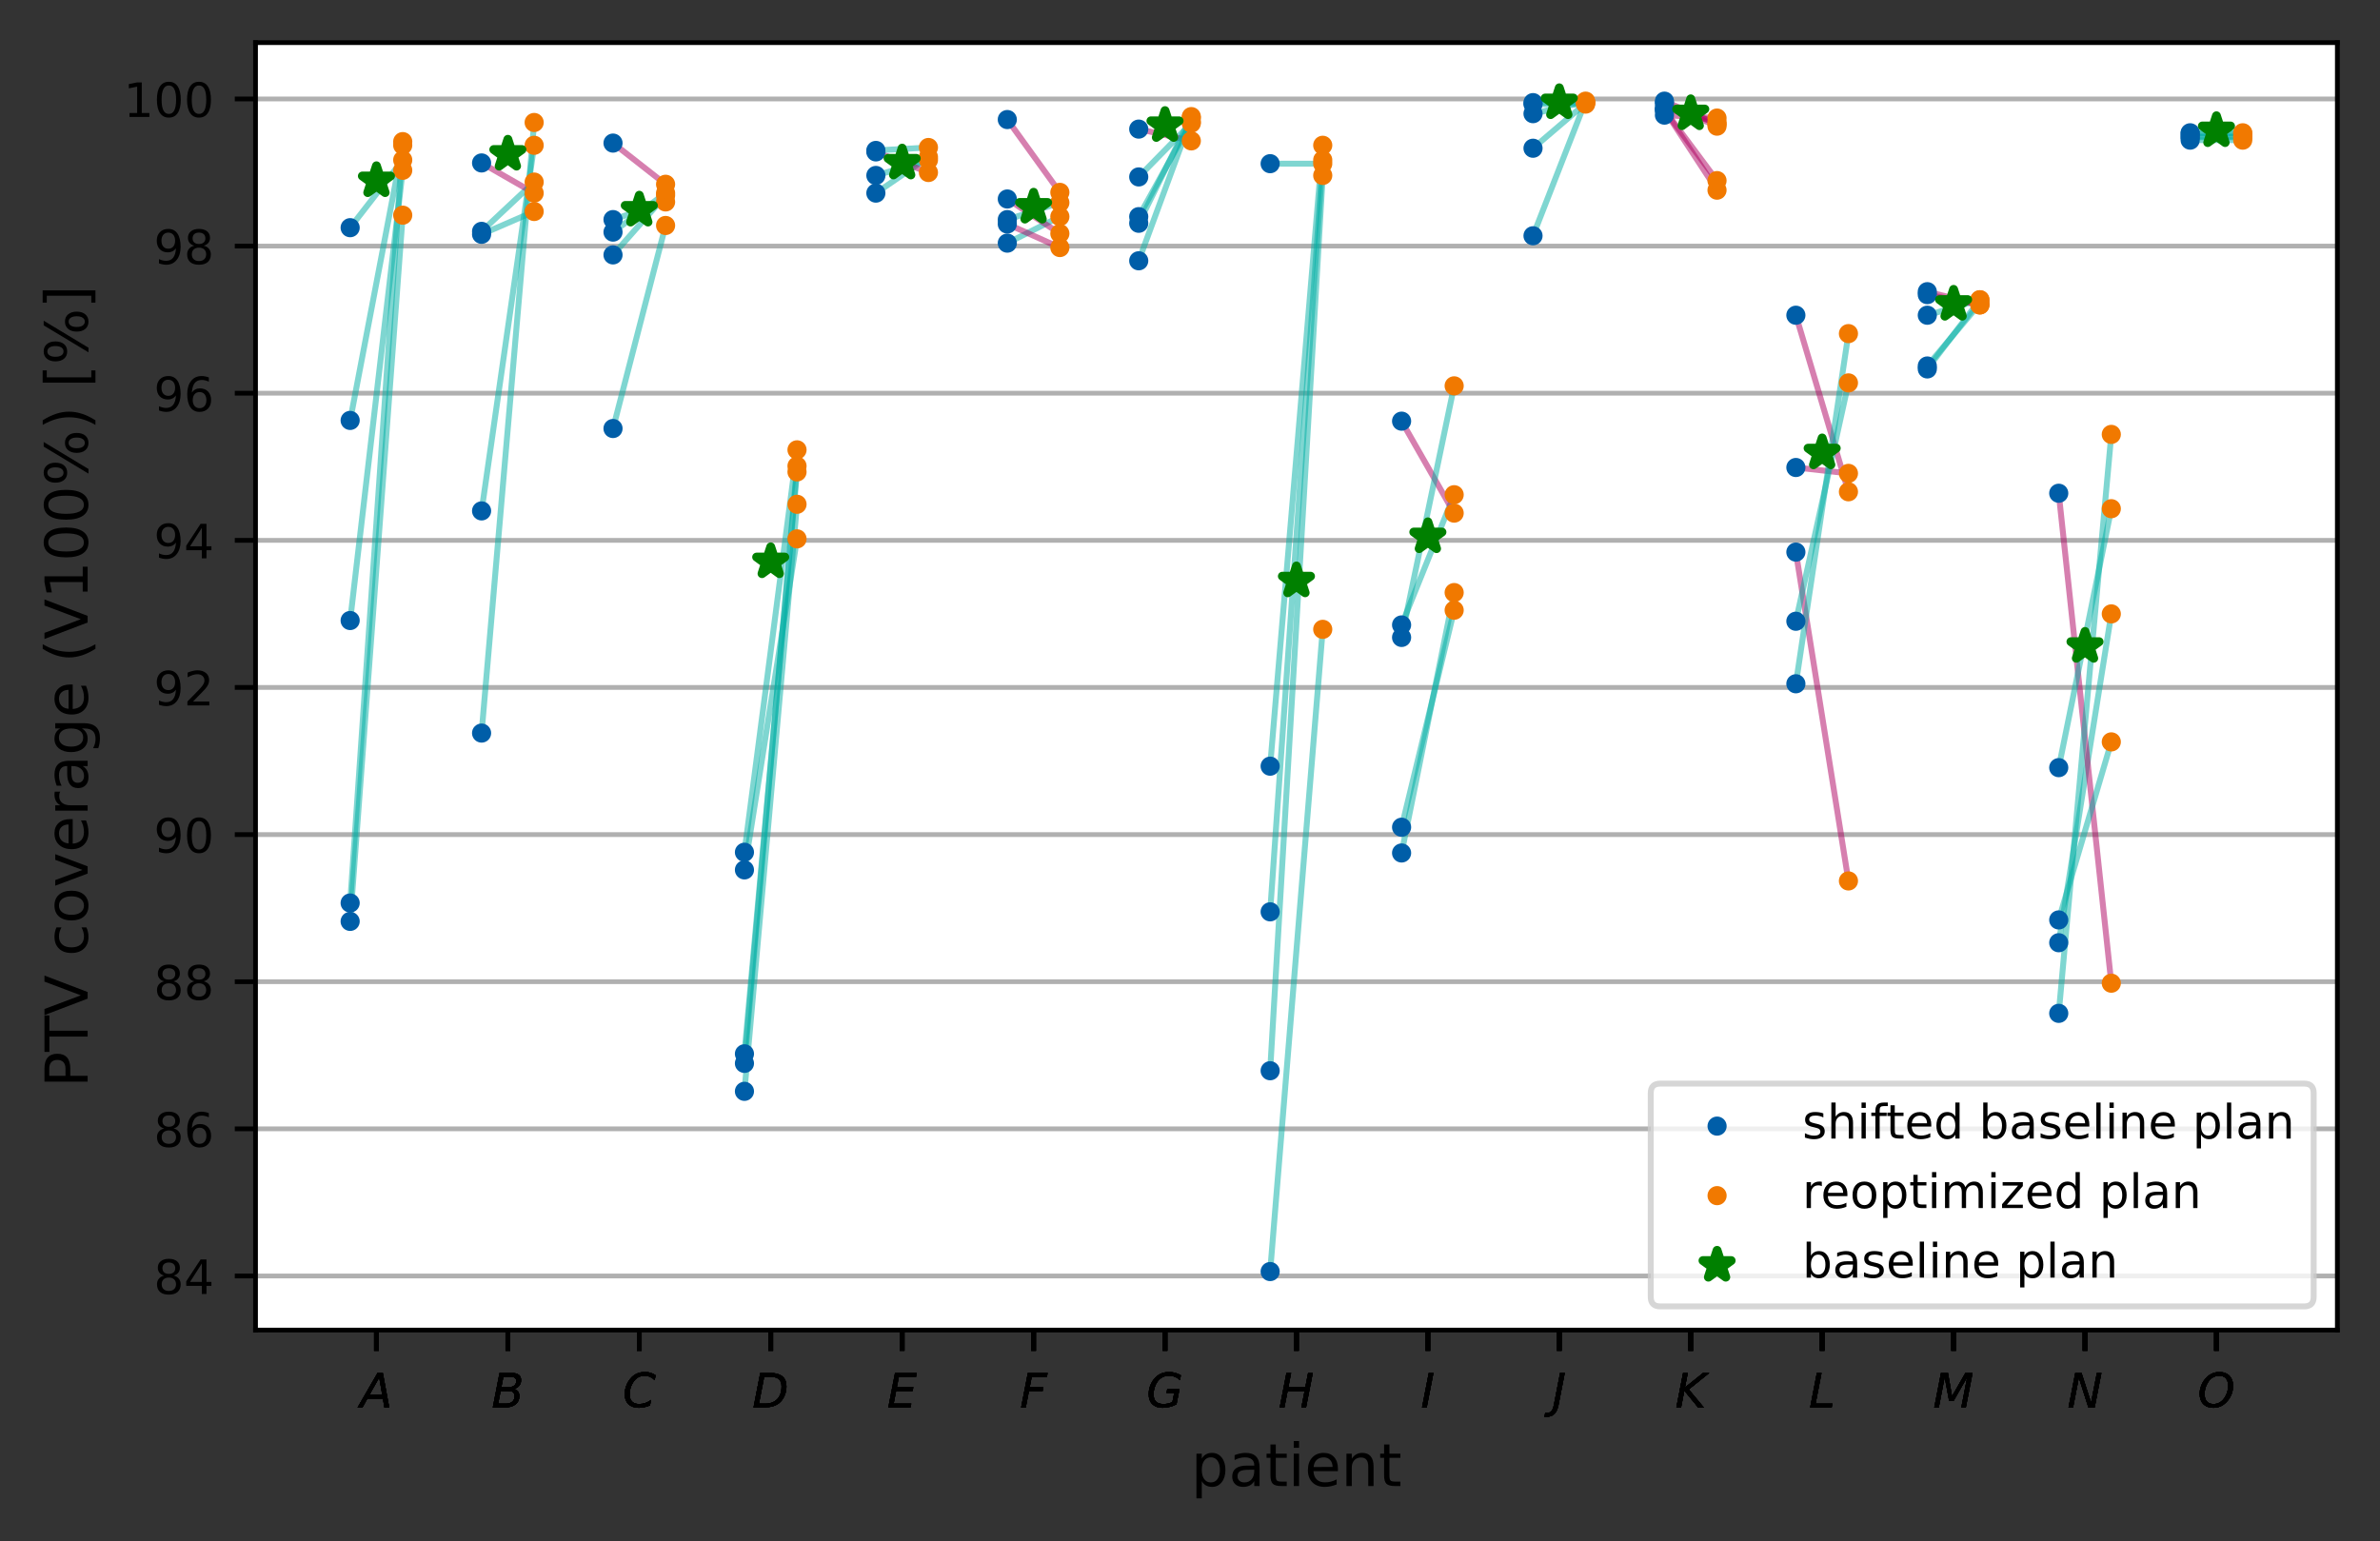 <?xml version="1.0" encoding="utf-8" standalone="no"?>
<!DOCTYPE svg PUBLIC "-//W3C//DTD SVG 1.1//EN"
  "http://www.w3.org/Graphics/SVG/1.1/DTD/svg11.dtd">
<!-- Created with matplotlib (https://matplotlib.org/) -->
<svg height="260.261pt" version="1.1" viewBox="0 0 401.888 260.261" width="401.888pt" xmlns="http://www.w3.org/2000/svg" xmlns:xlink="http://www.w3.org/1999/xlink">
 <rect x="0" y="0" width="401.888" height="260.261" fill="#333333" stroke="none"/>
 <defs>
  <style type="text/css">*{stroke-linecap:butt;stroke-linejoin:round;}</style>
 </defs>
 <g id="figure_1">
  <g id="patch_1">
   <path d="M 0 260.261 
L 401.888 260.261 
L 401.888 0 
L 0 0 
z
" style="fill:none;"/>
  </g>
  <g id="axes_1">
   <g id="patch_2">
    <path d="M 43.148 224.64 
L 394.688 224.64 
L 394.688 7.2 
L 43.148 7.2 
z
" style="fill:#ffffff;"/>
   </g>
   <g id="matplotlib.axis_1">
    <g id="xtick_1">
     <g id="line2d_1">
      <defs>
       <path d="M 0 0 
L 0 3.5 
" id="mebdb109207" style="stroke:#000000;stroke-width:0.8;"/>
      </defs>
      <g>
       <use style="stroke:#000000;stroke-width:0.8;" x="63.566" xlink:href="#mebdb109207" y="224.64"/>
      </g>
     </g>
     <g id="text_1">
      <!-- $A$ -->
      <g transform="translate(60.806 237.719)scale(0.08 -0.08)">
       <defs>
        <path d="M 36.812 72.906 
L 48 72.906 
L 61.531 0 
L 51.219 0 
L 48.188 18.703 
L 15.375 18.703 
L 5.078 0 
L -5.328 0 
z
M 40.375 63.188 
L 19.922 26.906 
L 46.688 26.906 
z
" id="DejaVuSans-Oblique-65"/>
       </defs>
       <use transform="translate(0 0.094)" xlink:href="#DejaVuSans-Oblique-65"/>
      </g>
     </g>
    </g>
    <g id="xtick_2">
     <g id="line2d_2">
      <g>
       <use style="stroke:#000000;stroke-width:0.8;" x="63.566" xlink:href="#mebdb109207" y="224.64"/>
      </g>
     </g>
     <g id="text_2">
      <!-- $A$ -->
      <g transform="translate(60.806 237.719)scale(0.08 -0.08)">
       <use transform="translate(0 0.094)" xlink:href="#DejaVuSans-Oblique-65"/>
      </g>
     </g>
    </g>
    <g id="xtick_3">
     <g id="line2d_3">
      <g>
       <use style="stroke:#000000;stroke-width:0.8;" x="63.566" xlink:href="#mebdb109207" y="224.64"/>
      </g>
     </g>
     <g id="text_3">
      <!-- $A$ -->
      <g transform="translate(60.806 237.719)scale(0.08 -0.08)">
       <use transform="translate(0 0.094)" xlink:href="#DejaVuSans-Oblique-65"/>
      </g>
     </g>
    </g>
    <g id="xtick_4">
     <g id="line2d_4">
      <g>
       <use style="stroke:#000000;stroke-width:0.8;" x="63.566" xlink:href="#mebdb109207" y="224.64"/>
      </g>
     </g>
     <g id="text_4">
      <!-- $A$ -->
      <g transform="translate(60.806 237.719)scale(0.08 -0.08)">
       <use transform="translate(0 0.094)" xlink:href="#DejaVuSans-Oblique-65"/>
      </g>
     </g>
    </g>
    <g id="xtick_5">
     <g id="line2d_5">
      <g>
       <use style="stroke:#000000;stroke-width:0.8;" x="63.566" xlink:href="#mebdb109207" y="224.64"/>
      </g>
     </g>
     <g id="text_5">
      <!-- $A$ -->
      <g transform="translate(60.806 237.719)scale(0.08 -0.08)">
       <use transform="translate(0 0.094)" xlink:href="#DejaVuSans-Oblique-65"/>
      </g>
     </g>
    </g>
    <g id="xtick_6">
     <g id="line2d_6">
      <g>
       <use style="stroke:#000000;stroke-width:0.8;" x="85.759" xlink:href="#mebdb109207" y="224.64"/>
      </g>
     </g>
     <g id="text_6">
      <!-- $B$ -->
      <g transform="translate(82.999 237.719)scale(0.08 -0.08)">
       <defs>
        <path d="M 16.891 72.906 
L 42.094 72.906 
Q 52.344 72.906 57.422 69.094 
Q 62.5 65.281 62.5 57.625 
Q 62.5 50.594 58.125 45.484 
Q 53.766 40.375 46.688 39.312 
Q 52.734 37.938 55.766 34.078 
Q 58.797 30.219 58.797 23.781 
Q 58.797 12.797 50.656 6.391 
Q 42.531 0 28.422 0 
L 2.688 0 
z
M 19.281 34.812 
L 14.109 8.109 
L 29.984 8.109 
Q 38.922 8.109 43.75 12.203 
Q 48.578 16.312 48.578 23.781 
Q 48.578 29.547 45.375 32.172 
Q 42.188 34.812 35.109 34.812 
z
M 25.094 64.797 
L 20.797 42.828 
L 35.5 42.828 
Q 43.359 42.828 47.781 46.234 
Q 52.203 49.656 52.203 55.719 
Q 52.203 60.453 49.219 62.625 
Q 46.234 64.797 39.703 64.797 
z
" id="DejaVuSans-Oblique-66"/>
       </defs>
       <use transform="translate(0 0.094)" xlink:href="#DejaVuSans-Oblique-66"/>
      </g>
     </g>
    </g>
    <g id="xtick_7">
     <g id="line2d_7">
      <g>
       <use style="stroke:#000000;stroke-width:0.8;" x="85.759" xlink:href="#mebdb109207" y="224.64"/>
      </g>
     </g>
     <g id="text_7">
      <!-- $B$ -->
      <g transform="translate(82.999 237.719)scale(0.08 -0.08)">
       <use transform="translate(0 0.094)" xlink:href="#DejaVuSans-Oblique-66"/>
      </g>
     </g>
    </g>
    <g id="xtick_8">
     <g id="line2d_8">
      <g>
       <use style="stroke:#000000;stroke-width:0.8;" x="85.759" xlink:href="#mebdb109207" y="224.64"/>
      </g>
     </g>
     <g id="text_8">
      <!-- $B$ -->
      <g transform="translate(82.999 237.719)scale(0.08 -0.08)">
       <use transform="translate(0 0.094)" xlink:href="#DejaVuSans-Oblique-66"/>
      </g>
     </g>
    </g>
    <g id="xtick_9">
     <g id="line2d_9">
      <g>
       <use style="stroke:#000000;stroke-width:0.8;" x="85.759" xlink:href="#mebdb109207" y="224.64"/>
      </g>
     </g>
     <g id="text_9">
      <!-- $B$ -->
      <g transform="translate(82.999 237.719)scale(0.08 -0.08)">
       <use transform="translate(0 0.094)" xlink:href="#DejaVuSans-Oblique-66"/>
      </g>
     </g>
    </g>
    <g id="xtick_10">
     <g id="line2d_10">
      <g>
       <use style="stroke:#000000;stroke-width:0.8;" x="85.759" xlink:href="#mebdb109207" y="224.64"/>
      </g>
     </g>
     <g id="text_10">
      <!-- $B$ -->
      <g transform="translate(82.999 237.719)scale(0.08 -0.08)">
       <use transform="translate(0 0.094)" xlink:href="#DejaVuSans-Oblique-66"/>
      </g>
     </g>
    </g>
    <g id="xtick_11">
     <g id="line2d_11">
      <g>
       <use style="stroke:#000000;stroke-width:0.8;" x="107.952" xlink:href="#mebdb109207" y="224.64"/>
      </g>
     </g>
     <g id="text_11">
      <!-- $C$ -->
      <g transform="translate(105.152 237.719)scale(0.08 -0.08)">
       <defs>
        <path d="M 69.484 67.281 
L 67.484 56.891 
Q 62.797 61.625 57.547 63.922 
Q 52.297 66.219 46.188 66.219 
Q 37.844 66.219 31.516 62.203 
Q 25.203 58.203 20.609 50 
Q 17.672 44.734 16.125 38.844 
Q 14.594 32.953 14.594 27 
Q 14.594 17.047 19.75 11.812 
Q 24.906 6.594 34.719 6.594 
Q 41.5 6.594 47.75 8.766 
Q 54 10.938 59.906 15.281 
L 57.625 3.609 
Q 51.812 1.125 45.875 -0.141 
Q 39.938 -1.422 33.984 -1.422 
Q 19.969 -1.422 12.078 6.188 
Q 4.203 13.812 4.203 27.391 
Q 4.203 36.078 7.203 44.469 
Q 10.203 52.875 15.828 59.812 
Q 21.781 67.188 29.422 70.703 
Q 37.062 74.219 47.219 74.219 
Q 53.469 74.219 59.062 72.484 
Q 64.656 70.75 69.484 67.281 
z
" id="DejaVuSans-Oblique-67"/>
       </defs>
       <use transform="translate(0 0.781)" xlink:href="#DejaVuSans-Oblique-67"/>
      </g>
     </g>
    </g>
    <g id="xtick_12">
     <g id="line2d_12">
      <g>
       <use style="stroke:#000000;stroke-width:0.8;" x="107.952" xlink:href="#mebdb109207" y="224.64"/>
      </g>
     </g>
     <g id="text_12">
      <!-- $C$ -->
      <g transform="translate(105.152 237.719)scale(0.08 -0.08)">
       <use transform="translate(0 0.781)" xlink:href="#DejaVuSans-Oblique-67"/>
      </g>
     </g>
    </g>
    <g id="xtick_13">
     <g id="line2d_13">
      <g>
       <use style="stroke:#000000;stroke-width:0.8;" x="107.952" xlink:href="#mebdb109207" y="224.64"/>
      </g>
     </g>
     <g id="text_13">
      <!-- $C$ -->
      <g transform="translate(105.152 237.719)scale(0.08 -0.08)">
       <use transform="translate(0 0.781)" xlink:href="#DejaVuSans-Oblique-67"/>
      </g>
     </g>
    </g>
    <g id="xtick_14">
     <g id="line2d_14">
      <g>
       <use style="stroke:#000000;stroke-width:0.8;" x="107.952" xlink:href="#mebdb109207" y="224.64"/>
      </g>
     </g>
     <g id="text_14">
      <!-- $C$ -->
      <g transform="translate(105.152 237.719)scale(0.08 -0.08)">
       <use transform="translate(0 0.781)" xlink:href="#DejaVuSans-Oblique-67"/>
      </g>
     </g>
    </g>
    <g id="xtick_15">
     <g id="line2d_15">
      <g>
       <use style="stroke:#000000;stroke-width:0.8;" x="107.952" xlink:href="#mebdb109207" y="224.64"/>
      </g>
     </g>
     <g id="text_15">
      <!-- $C$ -->
      <g transform="translate(105.152 237.719)scale(0.08 -0.08)">
       <use transform="translate(0 0.781)" xlink:href="#DejaVuSans-Oblique-67"/>
      </g>
     </g>
    </g>
    <g id="xtick_16">
     <g id="line2d_16">
      <g>
       <use style="stroke:#000000;stroke-width:0.8;" x="130.145" xlink:href="#mebdb109207" y="224.64"/>
      </g>
     </g>
     <g id="text_16">
      <!-- $D$ -->
      <g transform="translate(127.025 237.719)scale(0.08 -0.08)">
       <defs>
        <path d="M 16.891 72.906 
L 38.094 72.906 
Q 54.984 72.906 63.594 65.75 
Q 72.219 58.594 72.219 44.484 
Q 72.219 35.156 68.938 26.531 
Q 65.672 17.922 59.906 12.016 
Q 54.109 5.953 45.172 2.969 
Q 36.234 0 24.031 0 
L 2.688 0 
z
M 25.203 64.797 
L 14.203 8.109 
L 27.094 8.109 
Q 43.656 8.109 52.734 17.625 
Q 61.812 27.156 61.812 44.484 
Q 61.812 54.984 55.953 59.891 
Q 50.094 64.797 37.594 64.797 
z
" id="DejaVuSans-Oblique-68"/>
       </defs>
       <use transform="translate(0 0.094)" xlink:href="#DejaVuSans-Oblique-68"/>
      </g>
     </g>
    </g>
    <g id="xtick_17">
     <g id="line2d_17">
      <g>
       <use style="stroke:#000000;stroke-width:0.8;" x="130.145" xlink:href="#mebdb109207" y="224.64"/>
      </g>
     </g>
     <g id="text_17">
      <!-- $D$ -->
      <g transform="translate(127.025 237.719)scale(0.08 -0.08)">
       <use transform="translate(0 0.094)" xlink:href="#DejaVuSans-Oblique-68"/>
      </g>
     </g>
    </g>
    <g id="xtick_18">
     <g id="line2d_18">
      <g>
       <use style="stroke:#000000;stroke-width:0.8;" x="130.145" xlink:href="#mebdb109207" y="224.64"/>
      </g>
     </g>
     <g id="text_18">
      <!-- $D$ -->
      <g transform="translate(127.025 237.719)scale(0.08 -0.08)">
       <use transform="translate(0 0.094)" xlink:href="#DejaVuSans-Oblique-68"/>
      </g>
     </g>
    </g>
    <g id="xtick_19">
     <g id="line2d_19">
      <g>
       <use style="stroke:#000000;stroke-width:0.8;" x="130.145" xlink:href="#mebdb109207" y="224.64"/>
      </g>
     </g>
     <g id="text_19">
      <!-- $D$ -->
      <g transform="translate(127.025 237.719)scale(0.08 -0.08)">
       <use transform="translate(0 0.094)" xlink:href="#DejaVuSans-Oblique-68"/>
      </g>
     </g>
    </g>
    <g id="xtick_20">
     <g id="line2d_20">
      <g>
       <use style="stroke:#000000;stroke-width:0.8;" x="130.145" xlink:href="#mebdb109207" y="224.64"/>
      </g>
     </g>
     <g id="text_20">
      <!-- $D$ -->
      <g transform="translate(127.025 237.719)scale(0.08 -0.08)">
       <use transform="translate(0 0.094)" xlink:href="#DejaVuSans-Oblique-68"/>
      </g>
     </g>
    </g>
    <g id="xtick_21">
     <g id="line2d_21">
      <g>
       <use style="stroke:#000000;stroke-width:0.8;" x="152.339" xlink:href="#mebdb109207" y="224.64"/>
      </g>
     </g>
     <g id="text_21">
      <!-- $E$ -->
      <g transform="translate(149.779 237.719)scale(0.08 -0.08)">
       <defs>
        <path d="M 16.891 72.906 
L 62.984 72.906 
L 61.375 64.594 
L 25.094 64.594 
L 20.906 43.016 
L 55.719 43.016 
L 54.109 34.719 
L 19.281 34.719 
L 14.203 8.297 
L 51.312 8.297 
L 49.703 0 
L 2.688 0 
z
" id="DejaVuSans-Oblique-69"/>
       </defs>
       <use transform="translate(0 0.094)" xlink:href="#DejaVuSans-Oblique-69"/>
      </g>
     </g>
    </g>
    <g id="xtick_22">
     <g id="line2d_22">
      <g>
       <use style="stroke:#000000;stroke-width:0.8;" x="152.339" xlink:href="#mebdb109207" y="224.64"/>
      </g>
     </g>
     <g id="text_22">
      <!-- $E$ -->
      <g transform="translate(149.779 237.719)scale(0.08 -0.08)">
       <use transform="translate(0 0.094)" xlink:href="#DejaVuSans-Oblique-69"/>
      </g>
     </g>
    </g>
    <g id="xtick_23">
     <g id="line2d_23">
      <g>
       <use style="stroke:#000000;stroke-width:0.8;" x="152.339" xlink:href="#mebdb109207" y="224.64"/>
      </g>
     </g>
     <g id="text_23">
      <!-- $E$ -->
      <g transform="translate(149.779 237.719)scale(0.08 -0.08)">
       <use transform="translate(0 0.094)" xlink:href="#DejaVuSans-Oblique-69"/>
      </g>
     </g>
    </g>
    <g id="xtick_24">
     <g id="line2d_24">
      <g>
       <use style="stroke:#000000;stroke-width:0.8;" x="152.339" xlink:href="#mebdb109207" y="224.64"/>
      </g>
     </g>
     <g id="text_24">
      <!-- $E$ -->
      <g transform="translate(149.779 237.719)scale(0.08 -0.08)">
       <use transform="translate(0 0.094)" xlink:href="#DejaVuSans-Oblique-69"/>
      </g>
     </g>
    </g>
    <g id="xtick_25">
     <g id="line2d_25">
      <g>
       <use style="stroke:#000000;stroke-width:0.8;" x="174.532" xlink:href="#mebdb109207" y="224.64"/>
      </g>
     </g>
     <g id="text_25">
      <!-- $F$ -->
      <g transform="translate(172.212 237.719)scale(0.08 -0.08)">
       <defs>
        <path d="M 16.891 72.906 
L 58.688 72.906 
L 57.078 64.594 
L 25.094 64.594 
L 20.906 43.109 
L 49.812 43.109 
L 48.188 34.812 
L 19.281 34.812 
L 12.5 0 
L 2.688 0 
z
" id="DejaVuSans-Oblique-70"/>
       </defs>
       <use transform="translate(0 0.094)" xlink:href="#DejaVuSans-Oblique-70"/>
      </g>
     </g>
    </g>
    <g id="xtick_26">
     <g id="line2d_26">
      <g>
       <use style="stroke:#000000;stroke-width:0.8;" x="174.532" xlink:href="#mebdb109207" y="224.64"/>
      </g>
     </g>
     <g id="text_26">
      <!-- $F$ -->
      <g transform="translate(172.212 237.719)scale(0.08 -0.08)">
       <use transform="translate(0 0.094)" xlink:href="#DejaVuSans-Oblique-70"/>
      </g>
     </g>
    </g>
    <g id="xtick_27">
     <g id="line2d_27">
      <g>
       <use style="stroke:#000000;stroke-width:0.8;" x="174.532" xlink:href="#mebdb109207" y="224.64"/>
      </g>
     </g>
     <g id="text_27">
      <!-- $F$ -->
      <g transform="translate(172.212 237.719)scale(0.08 -0.08)">
       <use transform="translate(0 0.094)" xlink:href="#DejaVuSans-Oblique-70"/>
      </g>
     </g>
    </g>
    <g id="xtick_28">
     <g id="line2d_28">
      <g>
       <use style="stroke:#000000;stroke-width:0.8;" x="174.532" xlink:href="#mebdb109207" y="224.64"/>
      </g>
     </g>
     <g id="text_28">
      <!-- $F$ -->
      <g transform="translate(172.212 237.719)scale(0.08 -0.08)">
       <use transform="translate(0 0.094)" xlink:href="#DejaVuSans-Oblique-70"/>
      </g>
     </g>
    </g>
    <g id="xtick_29">
     <g id="line2d_29">
      <g>
       <use style="stroke:#000000;stroke-width:0.8;" x="174.532" xlink:href="#mebdb109207" y="224.64"/>
      </g>
     </g>
     <g id="text_29">
      <!-- $F$ -->
      <g transform="translate(172.212 237.719)scale(0.08 -0.08)">
       <use transform="translate(0 0.094)" xlink:href="#DejaVuSans-Oblique-70"/>
      </g>
     </g>
    </g>
    <g id="xtick_30">
     <g id="line2d_30">
      <g>
       <use style="stroke:#000000;stroke-width:0.8;" x="196.725" xlink:href="#mebdb109207" y="224.64"/>
      </g>
     </g>
     <g id="text_30">
      <!-- $G$ -->
      <g transform="translate(193.605 237.719)scale(0.08 -0.08)">
       <defs>
        <path d="M 54.594 10.891 
L 58.406 29.984 
L 42.188 29.984 
L 43.703 38.094 
L 69.578 38.094 
L 63.281 6 
Q 56.781 2.438 49.109 0.5 
Q 41.453 -1.422 33.688 -1.422 
Q 19.969 -1.422 12.234 6.188 
Q 4.5 13.812 4.5 27.391 
Q 4.5 38.672 9.203 48.844 
Q 13.922 59.031 22.219 65.828 
Q 27.438 70.062 33.641 72.141 
Q 39.844 74.219 47.406 74.219 
Q 54.25 74.219 60.516 72.484 
Q 66.797 70.75 72.516 67.281 
L 70.516 56.781 
Q 66.109 61.375 60.203 63.797 
Q 54.297 66.219 47.609 66.219 
Q 39.844 66.219 33.938 63.25 
Q 28.031 60.297 23.391 54.109 
Q 19.438 48.828 17.156 41.672 
Q 14.891 34.516 14.891 27.094 
Q 14.891 16.891 20.109 11.734 
Q 25.344 6.594 35.688 6.594 
Q 40.875 6.594 45.703 7.688 
Q 50.531 8.797 54.594 10.891 
z
" id="DejaVuSans-Oblique-71"/>
       </defs>
       <use transform="translate(0 0.781)" xlink:href="#DejaVuSans-Oblique-71"/>
      </g>
     </g>
    </g>
    <g id="xtick_31">
     <g id="line2d_31">
      <g>
       <use style="stroke:#000000;stroke-width:0.8;" x="196.725" xlink:href="#mebdb109207" y="224.64"/>
      </g>
     </g>
     <g id="text_31">
      <!-- $G$ -->
      <g transform="translate(193.605 237.719)scale(0.08 -0.08)">
       <use transform="translate(0 0.781)" xlink:href="#DejaVuSans-Oblique-71"/>
      </g>
     </g>
    </g>
    <g id="xtick_32">
     <g id="line2d_32">
      <g>
       <use style="stroke:#000000;stroke-width:0.8;" x="196.725" xlink:href="#mebdb109207" y="224.64"/>
      </g>
     </g>
     <g id="text_32">
      <!-- $G$ -->
      <g transform="translate(193.605 237.719)scale(0.08 -0.08)">
       <use transform="translate(0 0.781)" xlink:href="#DejaVuSans-Oblique-71"/>
      </g>
     </g>
    </g>
    <g id="xtick_33">
     <g id="line2d_33">
      <g>
       <use style="stroke:#000000;stroke-width:0.8;" x="196.725" xlink:href="#mebdb109207" y="224.64"/>
      </g>
     </g>
     <g id="text_33">
      <!-- $G$ -->
      <g transform="translate(193.605 237.719)scale(0.08 -0.08)">
       <use transform="translate(0 0.781)" xlink:href="#DejaVuSans-Oblique-71"/>
      </g>
     </g>
    </g>
    <g id="xtick_34">
     <g id="line2d_34">
      <g>
       <use style="stroke:#000000;stroke-width:0.8;" x="196.725" xlink:href="#mebdb109207" y="224.64"/>
      </g>
     </g>
     <g id="text_34">
      <!-- $G$ -->
      <g transform="translate(193.605 237.719)scale(0.08 -0.08)">
       <use transform="translate(0 0.781)" xlink:href="#DejaVuSans-Oblique-71"/>
      </g>
     </g>
    </g>
    <g id="xtick_35">
     <g id="line2d_35">
      <g>
       <use style="stroke:#000000;stroke-width:0.8;" x="218.918" xlink:href="#mebdb109207" y="224.64"/>
      </g>
     </g>
     <g id="text_35">
      <!-- $H$ -->
      <g transform="translate(215.878 237.719)scale(0.08 -0.08)">
       <defs>
        <path d="M 16.891 72.906 
L 26.812 72.906 
L 21 43.016 
L 56.781 43.016 
L 62.594 72.906 
L 72.516 72.906 
L 58.297 0 
L 48.391 0 
L 55.172 34.719 
L 19.391 34.719 
L 12.594 0 
L 2.688 0 
z
" id="DejaVuSans-Oblique-72"/>
       </defs>
       <use transform="translate(0 0.094)" xlink:href="#DejaVuSans-Oblique-72"/>
      </g>
     </g>
    </g>
    <g id="xtick_36">
     <g id="line2d_36">
      <g>
       <use style="stroke:#000000;stroke-width:0.8;" x="218.918" xlink:href="#mebdb109207" y="224.64"/>
      </g>
     </g>
     <g id="text_36">
      <!-- $H$ -->
      <g transform="translate(215.878 237.719)scale(0.08 -0.08)">
       <use transform="translate(0 0.094)" xlink:href="#DejaVuSans-Oblique-72"/>
      </g>
     </g>
    </g>
    <g id="xtick_37">
     <g id="line2d_37">
      <g>
       <use style="stroke:#000000;stroke-width:0.8;" x="218.918" xlink:href="#mebdb109207" y="224.64"/>
      </g>
     </g>
     <g id="text_37">
      <!-- $H$ -->
      <g transform="translate(215.878 237.719)scale(0.08 -0.08)">
       <use transform="translate(0 0.094)" xlink:href="#DejaVuSans-Oblique-72"/>
      </g>
     </g>
    </g>
    <g id="xtick_38">
     <g id="line2d_38">
      <g>
       <use style="stroke:#000000;stroke-width:0.8;" x="218.918" xlink:href="#mebdb109207" y="224.64"/>
      </g>
     </g>
     <g id="text_38">
      <!-- $H$ -->
      <g transform="translate(215.878 237.719)scale(0.08 -0.08)">
       <use transform="translate(0 0.094)" xlink:href="#DejaVuSans-Oblique-72"/>
      </g>
     </g>
    </g>
    <g id="xtick_39">
     <g id="line2d_39">
      <g>
       <use style="stroke:#000000;stroke-width:0.8;" x="218.918" xlink:href="#mebdb109207" y="224.64"/>
      </g>
     </g>
     <g id="text_39">
      <!-- $H$ -->
      <g transform="translate(215.878 237.719)scale(0.08 -0.08)">
       <use transform="translate(0 0.094)" xlink:href="#DejaVuSans-Oblique-72"/>
      </g>
     </g>
    </g>
    <g id="xtick_40">
     <g id="line2d_40">
      <g>
       <use style="stroke:#000000;stroke-width:0.8;" x="241.111" xlink:href="#mebdb109207" y="224.64"/>
      </g>
     </g>
     <g id="text_40">
      <!-- $I$ -->
      <g transform="translate(239.911 237.719)scale(0.08 -0.08)">
       <defs>
        <path d="M 16.891 72.906 
L 26.812 72.906 
L 12.594 0 
L 2.688 0 
z
" id="DejaVuSans-Oblique-73"/>
       </defs>
       <use transform="translate(0 0.094)" xlink:href="#DejaVuSans-Oblique-73"/>
      </g>
     </g>
    </g>
    <g id="xtick_41">
     <g id="line2d_41">
      <g>
       <use style="stroke:#000000;stroke-width:0.8;" x="241.111" xlink:href="#mebdb109207" y="224.64"/>
      </g>
     </g>
     <g id="text_41">
      <!-- $I$ -->
      <g transform="translate(239.911 237.719)scale(0.08 -0.08)">
       <use transform="translate(0 0.094)" xlink:href="#DejaVuSans-Oblique-73"/>
      </g>
     </g>
    </g>
    <g id="xtick_42">
     <g id="line2d_42">
      <g>
       <use style="stroke:#000000;stroke-width:0.8;" x="241.111" xlink:href="#mebdb109207" y="224.64"/>
      </g>
     </g>
     <g id="text_42">
      <!-- $I$ -->
      <g transform="translate(239.911 237.719)scale(0.08 -0.08)">
       <use transform="translate(0 0.094)" xlink:href="#DejaVuSans-Oblique-73"/>
      </g>
     </g>
    </g>
    <g id="xtick_43">
     <g id="line2d_43">
      <g>
       <use style="stroke:#000000;stroke-width:0.8;" x="241.111" xlink:href="#mebdb109207" y="224.64"/>
      </g>
     </g>
     <g id="text_43">
      <!-- $I$ -->
      <g transform="translate(239.911 237.719)scale(0.08 -0.08)">
       <use transform="translate(0 0.094)" xlink:href="#DejaVuSans-Oblique-73"/>
      </g>
     </g>
    </g>
    <g id="xtick_44">
     <g id="line2d_44">
      <g>
       <use style="stroke:#000000;stroke-width:0.8;" x="241.111" xlink:href="#mebdb109207" y="224.64"/>
      </g>
     </g>
     <g id="text_44">
      <!-- $I$ -->
      <g transform="translate(239.911 237.719)scale(0.08 -0.08)">
       <use transform="translate(0 0.094)" xlink:href="#DejaVuSans-Oblique-73"/>
      </g>
     </g>
    </g>
    <g id="xtick_45">
     <g id="line2d_45">
      <g>
       <use style="stroke:#000000;stroke-width:0.8;" x="263.304" xlink:href="#mebdb109207" y="224.64"/>
      </g>
     </g>
     <g id="text_45">
      <!-- $J$ -->
      <g transform="translate(262.104 237.702)scale(0.08 -0.08)">
       <defs>
        <path d="M 16.703 72.906 
L 26.609 72.906 
L 13.375 5.078 
Q 10.797 -8.156 4.656 -14.078 
Q -1.469 -20.016 -12.5 -20.016 
L -16.406 -20.016 
L -14.797 -11.719 
L -11.719 -11.719 
Q -5.125 -11.719 -1.703 -7.953 
Q 1.703 -4.203 3.516 5.078 
z
" id="DejaVuSans-Oblique-74"/>
       </defs>
       <use transform="translate(0 0.094)" xlink:href="#DejaVuSans-Oblique-74"/>
      </g>
     </g>
    </g>
    <g id="xtick_46">
     <g id="line2d_46">
      <g>
       <use style="stroke:#000000;stroke-width:0.8;" x="263.304" xlink:href="#mebdb109207" y="224.64"/>
      </g>
     </g>
     <g id="text_46">
      <!-- $J$ -->
      <g transform="translate(262.104 237.702)scale(0.08 -0.08)">
       <use transform="translate(0 0.094)" xlink:href="#DejaVuSans-Oblique-74"/>
      </g>
     </g>
    </g>
    <g id="xtick_47">
     <g id="line2d_47">
      <g>
       <use style="stroke:#000000;stroke-width:0.8;" x="263.304" xlink:href="#mebdb109207" y="224.64"/>
      </g>
     </g>
     <g id="text_47">
      <!-- $J$ -->
      <g transform="translate(262.104 237.702)scale(0.08 -0.08)">
       <use transform="translate(0 0.094)" xlink:href="#DejaVuSans-Oblique-74"/>
      </g>
     </g>
    </g>
    <g id="xtick_48">
     <g id="line2d_48">
      <g>
       <use style="stroke:#000000;stroke-width:0.8;" x="263.304" xlink:href="#mebdb109207" y="224.64"/>
      </g>
     </g>
     <g id="text_48">
      <!-- $J$ -->
      <g transform="translate(262.104 237.702)scale(0.08 -0.08)">
       <use transform="translate(0 0.094)" xlink:href="#DejaVuSans-Oblique-74"/>
      </g>
     </g>
    </g>
    <g id="xtick_49">
     <g id="line2d_49">
      <g>
       <use style="stroke:#000000;stroke-width:0.8;" x="263.304" xlink:href="#mebdb109207" y="224.64"/>
      </g>
     </g>
     <g id="text_49">
      <!-- $J$ -->
      <g transform="translate(262.104 237.702)scale(0.08 -0.08)">
       <use transform="translate(0 0.094)" xlink:href="#DejaVuSans-Oblique-74"/>
      </g>
     </g>
    </g>
    <g id="xtick_50">
     <g id="line2d_50">
      <g>
       <use style="stroke:#000000;stroke-width:0.8;" x="285.498" xlink:href="#mebdb109207" y="224.64"/>
      </g>
     </g>
     <g id="text_50">
      <!-- $K$ -->
      <g transform="translate(282.858 237.719)scale(0.08 -0.08)">
       <defs>
        <path d="M 16.891 72.906 
L 26.812 72.906 
L 20.797 42.188 
L 59.078 72.906 
L 72.219 72.906 
L 28.906 38.094 
L 60.594 0 
L 48.578 0 
L 19.484 35.5 
L 12.594 0 
L 2.688 0 
z
" id="DejaVuSans-Oblique-75"/>
       </defs>
       <use transform="translate(0 0.094)" xlink:href="#DejaVuSans-Oblique-75"/>
      </g>
     </g>
    </g>
    <g id="xtick_51">
     <g id="line2d_51">
      <g>
       <use style="stroke:#000000;stroke-width:0.8;" x="285.498" xlink:href="#mebdb109207" y="224.64"/>
      </g>
     </g>
     <g id="text_51">
      <!-- $K$ -->
      <g transform="translate(282.858 237.719)scale(0.08 -0.08)">
       <use transform="translate(0 0.094)" xlink:href="#DejaVuSans-Oblique-75"/>
      </g>
     </g>
    </g>
    <g id="xtick_52">
     <g id="line2d_52">
      <g>
       <use style="stroke:#000000;stroke-width:0.8;" x="285.498" xlink:href="#mebdb109207" y="224.64"/>
      </g>
     </g>
     <g id="text_52">
      <!-- $K$ -->
      <g transform="translate(282.858 237.719)scale(0.08 -0.08)">
       <use transform="translate(0 0.094)" xlink:href="#DejaVuSans-Oblique-75"/>
      </g>
     </g>
    </g>
    <g id="xtick_53">
     <g id="line2d_53">
      <g>
       <use style="stroke:#000000;stroke-width:0.8;" x="285.498" xlink:href="#mebdb109207" y="224.64"/>
      </g>
     </g>
     <g id="text_53">
      <!-- $K$ -->
      <g transform="translate(282.858 237.719)scale(0.08 -0.08)">
       <use transform="translate(0 0.094)" xlink:href="#DejaVuSans-Oblique-75"/>
      </g>
     </g>
    </g>
    <g id="xtick_54">
     <g id="line2d_54">
      <g>
       <use style="stroke:#000000;stroke-width:0.8;" x="285.498" xlink:href="#mebdb109207" y="224.64"/>
      </g>
     </g>
     <g id="text_54">
      <!-- $K$ -->
      <g transform="translate(282.858 237.719)scale(0.08 -0.08)">
       <use transform="translate(0 0.094)" xlink:href="#DejaVuSans-Oblique-75"/>
      </g>
     </g>
    </g>
    <g id="xtick_55">
     <g id="line2d_55">
      <g>
       <use style="stroke:#000000;stroke-width:0.8;" x="285.498" xlink:href="#mebdb109207" y="224.64"/>
      </g>
     </g>
     <g id="text_55">
      <!-- $K$ -->
      <g transform="translate(282.858 237.719)scale(0.08 -0.08)">
       <use transform="translate(0 0.094)" xlink:href="#DejaVuSans-Oblique-75"/>
      </g>
     </g>
    </g>
    <g id="xtick_56">
     <g id="line2d_56">
      <g>
       <use style="stroke:#000000;stroke-width:0.8;" x="307.691" xlink:href="#mebdb109207" y="224.64"/>
      </g>
     </g>
     <g id="text_56">
      <!-- $L$ -->
      <g transform="translate(305.451 237.719)scale(0.08 -0.08)">
       <defs>
        <path d="M 16.797 72.906 
L 26.703 72.906 
L 14.203 8.203 
L 49.703 8.203 
L 48.094 0 
L 2.688 0 
z
" id="DejaVuSans-Oblique-76"/>
       </defs>
       <use transform="translate(0 0.094)" xlink:href="#DejaVuSans-Oblique-76"/>
      </g>
     </g>
    </g>
    <g id="xtick_57">
     <g id="line2d_57">
      <g>
       <use style="stroke:#000000;stroke-width:0.8;" x="307.691" xlink:href="#mebdb109207" y="224.64"/>
      </g>
     </g>
     <g id="text_57">
      <!-- $L$ -->
      <g transform="translate(305.451 237.719)scale(0.08 -0.08)">
       <use transform="translate(0 0.094)" xlink:href="#DejaVuSans-Oblique-76"/>
      </g>
     </g>
    </g>
    <g id="xtick_58">
     <g id="line2d_58">
      <g>
       <use style="stroke:#000000;stroke-width:0.8;" x="307.691" xlink:href="#mebdb109207" y="224.64"/>
      </g>
     </g>
     <g id="text_58">
      <!-- $L$ -->
      <g transform="translate(305.451 237.719)scale(0.08 -0.08)">
       <use transform="translate(0 0.094)" xlink:href="#DejaVuSans-Oblique-76"/>
      </g>
     </g>
    </g>
    <g id="xtick_59">
     <g id="line2d_59">
      <g>
       <use style="stroke:#000000;stroke-width:0.8;" x="307.691" xlink:href="#mebdb109207" y="224.64"/>
      </g>
     </g>
     <g id="text_59">
      <!-- $L$ -->
      <g transform="translate(305.451 237.719)scale(0.08 -0.08)">
       <use transform="translate(0 0.094)" xlink:href="#DejaVuSans-Oblique-76"/>
      </g>
     </g>
    </g>
    <g id="xtick_60">
     <g id="line2d_60">
      <g>
       <use style="stroke:#000000;stroke-width:0.8;" x="307.691" xlink:href="#mebdb109207" y="224.64"/>
      </g>
     </g>
     <g id="text_60">
      <!-- $L$ -->
      <g transform="translate(305.451 237.719)scale(0.08 -0.08)">
       <use transform="translate(0 0.094)" xlink:href="#DejaVuSans-Oblique-76"/>
      </g>
     </g>
    </g>
    <g id="xtick_61">
     <g id="line2d_61">
      <g>
       <use style="stroke:#000000;stroke-width:0.8;" x="329.884" xlink:href="#mebdb109207" y="224.64"/>
      </g>
     </g>
     <g id="text_61">
      <!-- $M$ -->
      <g transform="translate(326.404 237.719)scale(0.08 -0.08)">
       <defs>
        <path d="M 16.891 72.906 
L 31.688 72.906 
L 40.188 23.781 
L 68.406 72.906 
L 83.594 72.906 
L 69.391 0 
L 59.812 0 
L 72.219 63.922 
L 43.609 14.016 
L 33.984 14.016 
L 24.703 64.109 
L 12.312 0 
L 2.688 0 
z
" id="DejaVuSans-Oblique-77"/>
       </defs>
       <use transform="translate(0 0.094)" xlink:href="#DejaVuSans-Oblique-77"/>
      </g>
     </g>
    </g>
    <g id="xtick_62">
     <g id="line2d_62">
      <g>
       <use style="stroke:#000000;stroke-width:0.8;" x="329.884" xlink:href="#mebdb109207" y="224.64"/>
      </g>
     </g>
     <g id="text_62">
      <!-- $M$ -->
      <g transform="translate(326.404 237.719)scale(0.08 -0.08)">
       <use transform="translate(0 0.094)" xlink:href="#DejaVuSans-Oblique-77"/>
      </g>
     </g>
    </g>
    <g id="xtick_63">
     <g id="line2d_63">
      <g>
       <use style="stroke:#000000;stroke-width:0.8;" x="329.884" xlink:href="#mebdb109207" y="224.64"/>
      </g>
     </g>
     <g id="text_63">
      <!-- $M$ -->
      <g transform="translate(326.404 237.719)scale(0.08 -0.08)">
       <use transform="translate(0 0.094)" xlink:href="#DejaVuSans-Oblique-77"/>
      </g>
     </g>
    </g>
    <g id="xtick_64">
     <g id="line2d_64">
      <g>
       <use style="stroke:#000000;stroke-width:0.8;" x="329.884" xlink:href="#mebdb109207" y="224.64"/>
      </g>
     </g>
     <g id="text_64">
      <!-- $M$ -->
      <g transform="translate(326.404 237.719)scale(0.08 -0.08)">
       <use transform="translate(0 0.094)" xlink:href="#DejaVuSans-Oblique-77"/>
      </g>
     </g>
    </g>
    <g id="xtick_65">
     <g id="line2d_65">
      <g>
       <use style="stroke:#000000;stroke-width:0.8;" x="329.884" xlink:href="#mebdb109207" y="224.64"/>
      </g>
     </g>
     <g id="text_65">
      <!-- $M$ -->
      <g transform="translate(326.404 237.719)scale(0.08 -0.08)">
       <use transform="translate(0 0.094)" xlink:href="#DejaVuSans-Oblique-77"/>
      </g>
     </g>
    </g>
    <g id="xtick_66">
     <g id="line2d_66">
      <g>
       <use style="stroke:#000000;stroke-width:0.8;" x="352.077" xlink:href="#mebdb109207" y="224.64"/>
      </g>
     </g>
     <g id="text_66">
      <!-- $N$ -->
      <g transform="translate(349.077 237.719)scale(0.08 -0.08)">
       <defs>
        <path d="M 16.891 72.906 
L 30.172 72.906 
L 50.297 10.406 
L 62.5 72.906 
L 72.125 72.906 
L 57.906 0 
L 44.578 0 
L 24.516 62.891 
L 12.312 0 
L 2.688 0 
z
" id="DejaVuSans-Oblique-78"/>
       </defs>
       <use transform="translate(0 0.094)" xlink:href="#DejaVuSans-Oblique-78"/>
      </g>
     </g>
    </g>
    <g id="xtick_67">
     <g id="line2d_67">
      <g>
       <use style="stroke:#000000;stroke-width:0.8;" x="352.077" xlink:href="#mebdb109207" y="224.64"/>
      </g>
     </g>
     <g id="text_67">
      <!-- $N$ -->
      <g transform="translate(349.077 237.719)scale(0.08 -0.08)">
       <use transform="translate(0 0.094)" xlink:href="#DejaVuSans-Oblique-78"/>
      </g>
     </g>
    </g>
    <g id="xtick_68">
     <g id="line2d_68">
      <g>
       <use style="stroke:#000000;stroke-width:0.8;" x="352.077" xlink:href="#mebdb109207" y="224.64"/>
      </g>
     </g>
     <g id="text_68">
      <!-- $N$ -->
      <g transform="translate(349.077 237.719)scale(0.08 -0.08)">
       <use transform="translate(0 0.094)" xlink:href="#DejaVuSans-Oblique-78"/>
      </g>
     </g>
    </g>
    <g id="xtick_69">
     <g id="line2d_69">
      <g>
       <use style="stroke:#000000;stroke-width:0.8;" x="352.077" xlink:href="#mebdb109207" y="224.64"/>
      </g>
     </g>
     <g id="text_69">
      <!-- $N$ -->
      <g transform="translate(349.077 237.719)scale(0.08 -0.08)">
       <use transform="translate(0 0.094)" xlink:href="#DejaVuSans-Oblique-78"/>
      </g>
     </g>
    </g>
    <g id="xtick_70">
     <g id="line2d_70">
      <g>
       <use style="stroke:#000000;stroke-width:0.8;" x="352.077" xlink:href="#mebdb109207" y="224.64"/>
      </g>
     </g>
     <g id="text_70">
      <!-- $N$ -->
      <g transform="translate(349.077 237.719)scale(0.08 -0.08)">
       <use transform="translate(0 0.094)" xlink:href="#DejaVuSans-Oblique-78"/>
      </g>
     </g>
    </g>
    <g id="xtick_71">
     <g id="line2d_71">
      <g>
       <use style="stroke:#000000;stroke-width:0.8;" x="374.27" xlink:href="#mebdb109207" y="224.64"/>
      </g>
     </g>
     <g id="text_71">
      <!-- $O$ -->
      <g transform="translate(371.11 237.719)scale(0.08 -0.08)">
       <defs>
        <path d="M 45.609 66.219 
Q 37.5 66.219 31.297 62.281 
Q 25.094 58.344 20.516 50.297 
Q 17.578 45.172 16.031 39.406 
Q 14.5 33.641 14.5 27.781 
Q 14.5 17.625 19.359 12.109 
Q 24.219 6.594 33.109 6.594 
Q 41.109 6.594 47.375 10.562 
Q 53.656 14.547 58.109 22.406 
Q 61.078 27.688 62.641 33.469 
Q 64.203 39.266 64.203 45.016 
Q 64.203 55.125 59.312 60.672 
Q 54.438 66.219 45.609 66.219 
z
M 32.812 -1.422 
Q 19.391 -1.422 11.688 6.531 
Q 4 14.5 4 28.328 
Q 4 36.234 7 44.484 
Q 10.016 52.734 15.281 59.188 
Q 21.484 66.75 29.094 70.484 
Q 36.719 74.219 45.906 74.219 
Q 59.281 74.219 66.984 66.328 
Q 74.703 58.453 74.703 44.828 
Q 74.703 36.422 71.766 28.312 
Q 68.844 20.219 63.375 13.625 
Q 57.125 6 49.578 2.281 
Q 42.047 -1.422 32.812 -1.422 
z
" id="DejaVuSans-Oblique-79"/>
       </defs>
       <use transform="translate(0 0.781)" xlink:href="#DejaVuSans-Oblique-79"/>
      </g>
     </g>
    </g>
    <g id="xtick_72">
     <g id="line2d_72">
      <g>
       <use style="stroke:#000000;stroke-width:0.8;" x="374.27" xlink:href="#mebdb109207" y="224.64"/>
      </g>
     </g>
     <g id="text_72">
      <!-- $O$ -->
      <g transform="translate(371.11 237.719)scale(0.08 -0.08)">
       <use transform="translate(0 0.781)" xlink:href="#DejaVuSans-Oblique-79"/>
      </g>
     </g>
    </g>
    <g id="xtick_73">
     <g id="line2d_73">
      <g>
       <use style="stroke:#000000;stroke-width:0.8;" x="374.27" xlink:href="#mebdb109207" y="224.64"/>
      </g>
     </g>
     <g id="text_73">
      <!-- $O$ -->
      <g transform="translate(371.11 237.719)scale(0.08 -0.08)">
       <use transform="translate(0 0.781)" xlink:href="#DejaVuSans-Oblique-79"/>
      </g>
     </g>
    </g>
    <g id="xtick_74">
     <g id="line2d_74">
      <g>
       <use style="stroke:#000000;stroke-width:0.8;" x="374.27" xlink:href="#mebdb109207" y="224.64"/>
      </g>
     </g>
     <g id="text_74">
      <!-- $O$ -->
      <g transform="translate(371.11 237.719)scale(0.08 -0.08)">
       <use transform="translate(0 0.781)" xlink:href="#DejaVuSans-Oblique-79"/>
      </g>
     </g>
    </g>
    <g id="xtick_75">
     <g id="line2d_75">
      <g>
       <use style="stroke:#000000;stroke-width:0.8;" x="374.27" xlink:href="#mebdb109207" y="224.64"/>
      </g>
     </g>
     <g id="text_75">
      <!-- $O$ -->
      <g transform="translate(371.11 237.719)scale(0.08 -0.08)">
       <use transform="translate(0 0.781)" xlink:href="#DejaVuSans-Oblique-79"/>
      </g>
     </g>
    </g>
    <g id="text_76">
     <!-- patient -->
     <g transform="translate(201.125 250.981)scale(0.1 -0.1)">
      <defs>
       <path d="M 18.109 8.203 
L 18.109 -20.797 
L 9.078 -20.797 
L 9.078 54.688 
L 18.109 54.688 
L 18.109 46.391 
Q 20.953 51.266 25.266 53.625 
Q 29.594 56 35.594 56 
Q 45.562 56 51.781 48.094 
Q 58.016 40.188 58.016 27.297 
Q 58.016 14.406 51.781 6.484 
Q 45.562 -1.422 35.594 -1.422 
Q 29.594 -1.422 25.266 0.953 
Q 20.953 3.328 18.109 8.203 
z
M 48.688 27.297 
Q 48.688 37.203 44.609 42.844 
Q 40.531 48.484 33.406 48.484 
Q 26.266 48.484 22.188 42.844 
Q 18.109 37.203 18.109 27.297 
Q 18.109 17.391 22.188 11.75 
Q 26.266 6.109 33.406 6.109 
Q 40.531 6.109 44.609 11.75 
Q 48.688 17.391 48.688 27.297 
z
" id="DejaVuSans-112"/>
       <path d="M 34.281 27.484 
Q 23.391 27.484 19.188 25 
Q 14.984 22.516 14.984 16.5 
Q 14.984 11.719 18.141 8.906 
Q 21.297 6.109 26.703 6.109 
Q 34.188 6.109 38.703 11.406 
Q 43.219 16.703 43.219 25.484 
L 43.219 27.484 
z
M 52.203 31.203 
L 52.203 0 
L 43.219 0 
L 43.219 8.297 
Q 40.141 3.328 35.547 0.953 
Q 30.953 -1.422 24.312 -1.422 
Q 15.922 -1.422 10.953 3.297 
Q 6 8.016 6 15.922 
Q 6 25.141 12.172 29.828 
Q 18.359 34.516 30.609 34.516 
L 43.219 34.516 
L 43.219 35.406 
Q 43.219 41.609 39.141 45 
Q 35.062 48.391 27.688 48.391 
Q 23 48.391 18.547 47.266 
Q 14.109 46.141 10.016 43.891 
L 10.016 52.203 
Q 14.938 54.109 19.578 55.047 
Q 24.219 56 28.609 56 
Q 40.484 56 46.344 49.844 
Q 52.203 43.703 52.203 31.203 
z
" id="DejaVuSans-97"/>
       <path d="M 18.312 70.219 
L 18.312 54.688 
L 36.812 54.688 
L 36.812 47.703 
L 18.312 47.703 
L 18.312 18.016 
Q 18.312 11.328 20.141 9.422 
Q 21.969 7.516 27.594 7.516 
L 36.812 7.516 
L 36.812 0 
L 27.594 0 
Q 17.188 0 13.234 3.875 
Q 9.281 7.766 9.281 18.016 
L 9.281 47.703 
L 2.688 47.703 
L 2.688 54.688 
L 9.281 54.688 
L 9.281 70.219 
z
" id="DejaVuSans-116"/>
       <path d="M 9.422 54.688 
L 18.406 54.688 
L 18.406 0 
L 9.422 0 
z
M 9.422 75.984 
L 18.406 75.984 
L 18.406 64.594 
L 9.422 64.594 
z
" id="DejaVuSans-105"/>
       <path d="M 56.203 29.594 
L 56.203 25.203 
L 14.891 25.203 
Q 15.484 15.922 20.484 11.062 
Q 25.484 6.203 34.422 6.203 
Q 39.594 6.203 44.453 7.469 
Q 49.312 8.734 54.109 11.281 
L 54.109 2.781 
Q 49.266 0.734 44.188 -0.344 
Q 39.109 -1.422 33.891 -1.422 
Q 20.797 -1.422 13.156 6.188 
Q 5.516 13.812 5.516 26.812 
Q 5.516 40.234 12.766 48.109 
Q 20.016 56 32.328 56 
Q 43.359 56 49.781 48.891 
Q 56.203 41.797 56.203 29.594 
z
M 47.219 32.234 
Q 47.125 39.594 43.094 43.984 
Q 39.062 48.391 32.422 48.391 
Q 24.906 48.391 20.391 44.141 
Q 15.875 39.891 15.188 32.172 
z
" id="DejaVuSans-101"/>
       <path d="M 54.891 33.016 
L 54.891 0 
L 45.906 0 
L 45.906 32.719 
Q 45.906 40.484 42.875 44.328 
Q 39.844 48.188 33.797 48.188 
Q 26.516 48.188 22.312 43.547 
Q 18.109 38.922 18.109 30.906 
L 18.109 0 
L 9.078 0 
L 9.078 54.688 
L 18.109 54.688 
L 18.109 46.188 
Q 21.344 51.125 25.703 53.562 
Q 30.078 56 35.797 56 
Q 45.219 56 50.047 50.172 
Q 54.891 44.344 54.891 33.016 
z
" id="DejaVuSans-110"/>
      </defs>
      <use xlink:href="#DejaVuSans-112"/>
      <use x="63.477" xlink:href="#DejaVuSans-97"/>
      <use x="124.756" xlink:href="#DejaVuSans-116"/>
      <use x="163.965" xlink:href="#DejaVuSans-105"/>
      <use x="191.748" xlink:href="#DejaVuSans-101"/>
      <use x="253.271" xlink:href="#DejaVuSans-110"/>
      <use x="316.65" xlink:href="#DejaVuSans-116"/>
     </g>
    </g>
   </g>
   <g id="matplotlib.axis_2">
    <g id="ytick_1">
     <g id="line2d_76">
      <path clip-path="url(#p796d17caf8)" d="M 43.148 215.502 
L 394.688 215.502 
" style="fill:none;stroke:#b0b0b0;stroke-linecap:square;stroke-width:0.8;"/>
     </g>
     <g id="line2d_77">
      <defs>
       <path d="M 0 0 
L -3.5 0 
" id="m9fa7eb4907" style="stroke:#000000;stroke-width:0.8;"/>
      </defs>
      <g>
       <use style="stroke:#000000;stroke-width:0.8;" x="43.148" xlink:href="#m9fa7eb4907" y="215.502"/>
      </g>
     </g>
     <g id="text_77">
      <!-- 84 -->
      <g transform="translate(25.968 218.541)scale(0.08 -0.08)">
       <defs>
        <path d="M 31.781 34.625 
Q 24.75 34.625 20.719 30.859 
Q 16.703 27.094 16.703 20.516 
Q 16.703 13.922 20.719 10.156 
Q 24.75 6.391 31.781 6.391 
Q 38.812 6.391 42.859 10.172 
Q 46.922 13.969 46.922 20.516 
Q 46.922 27.094 42.891 30.859 
Q 38.875 34.625 31.781 34.625 
z
M 21.922 38.812 
Q 15.578 40.375 12.031 44.719 
Q 8.5 49.078 8.5 55.328 
Q 8.5 64.062 14.719 69.141 
Q 20.953 74.219 31.781 74.219 
Q 42.672 74.219 48.875 69.141 
Q 55.078 64.062 55.078 55.328 
Q 55.078 49.078 51.531 44.719 
Q 48 40.375 41.703 38.812 
Q 48.828 37.156 52.797 32.312 
Q 56.781 27.484 56.781 20.516 
Q 56.781 9.906 50.312 4.234 
Q 43.844 -1.422 31.781 -1.422 
Q 19.734 -1.422 13.25 4.234 
Q 6.781 9.906 6.781 20.516 
Q 6.781 27.484 10.781 32.312 
Q 14.797 37.156 21.922 38.812 
z
M 18.312 54.391 
Q 18.312 48.734 21.844 45.562 
Q 25.391 42.391 31.781 42.391 
Q 38.141 42.391 41.719 45.562 
Q 45.312 48.734 45.312 54.391 
Q 45.312 60.062 41.719 63.234 
Q 38.141 66.406 31.781 66.406 
Q 25.391 66.406 21.844 63.234 
Q 18.312 60.062 18.312 54.391 
z
" id="DejaVuSans-56"/>
        <path d="M 37.797 64.312 
L 12.891 25.391 
L 37.797 25.391 
z
M 35.203 72.906 
L 47.609 72.906 
L 47.609 25.391 
L 58.016 25.391 
L 58.016 17.188 
L 47.609 17.188 
L 47.609 0 
L 37.797 0 
L 37.797 17.188 
L 4.891 17.188 
L 4.891 26.703 
z
" id="DejaVuSans-52"/>
       </defs>
       <use xlink:href="#DejaVuSans-56"/>
       <use x="63.623" xlink:href="#DejaVuSans-52"/>
      </g>
     </g>
    </g>
    <g id="ytick_2">
     <g id="line2d_78">
      <path clip-path="url(#p796d17caf8)" d="M 43.148 190.653 
L 394.688 190.653 
" style="fill:none;stroke:#b0b0b0;stroke-linecap:square;stroke-width:0.8;"/>
     </g>
     <g id="line2d_79">
      <g>
       <use style="stroke:#000000;stroke-width:0.8;" x="43.148" xlink:href="#m9fa7eb4907" y="190.653"/>
      </g>
     </g>
     <g id="text_78">
      <!-- 86 -->
      <g transform="translate(25.968 193.692)scale(0.08 -0.08)">
       <defs>
        <path d="M 33.016 40.375 
Q 26.375 40.375 22.484 35.828 
Q 18.609 31.297 18.609 23.391 
Q 18.609 15.531 22.484 10.953 
Q 26.375 6.391 33.016 6.391 
Q 39.656 6.391 43.531 10.953 
Q 47.406 15.531 47.406 23.391 
Q 47.406 31.297 43.531 35.828 
Q 39.656 40.375 33.016 40.375 
z
M 52.594 71.297 
L 52.594 62.312 
Q 48.875 64.062 45.094 64.984 
Q 41.312 65.922 37.594 65.922 
Q 27.828 65.922 22.672 59.328 
Q 17.531 52.734 16.797 39.406 
Q 19.672 43.656 24.016 45.922 
Q 28.375 48.188 33.594 48.188 
Q 44.578 48.188 50.953 41.516 
Q 57.328 34.859 57.328 23.391 
Q 57.328 12.156 50.688 5.359 
Q 44.047 -1.422 33.016 -1.422 
Q 20.359 -1.422 13.672 8.266 
Q 6.984 17.969 6.984 36.375 
Q 6.984 53.656 15.188 63.938 
Q 23.391 74.219 37.203 74.219 
Q 40.922 74.219 44.703 73.484 
Q 48.484 72.75 52.594 71.297 
z
" id="DejaVuSans-54"/>
       </defs>
       <use xlink:href="#DejaVuSans-56"/>
       <use x="63.623" xlink:href="#DejaVuSans-54"/>
      </g>
     </g>
    </g>
    <g id="ytick_3">
     <g id="line2d_80">
      <path clip-path="url(#p796d17caf8)" d="M 43.148 165.804 
L 394.688 165.804 
" style="fill:none;stroke:#b0b0b0;stroke-linecap:square;stroke-width:0.8;"/>
     </g>
     <g id="line2d_81">
      <g>
       <use style="stroke:#000000;stroke-width:0.8;" x="43.148" xlink:href="#m9fa7eb4907" y="165.804"/>
      </g>
     </g>
     <g id="text_79">
      <!-- 88 -->
      <g transform="translate(25.968 168.843)scale(0.08 -0.08)">
       <use xlink:href="#DejaVuSans-56"/>
       <use x="63.623" xlink:href="#DejaVuSans-56"/>
      </g>
     </g>
    </g>
    <g id="ytick_4">
     <g id="line2d_82">
      <path clip-path="url(#p796d17caf8)" d="M 43.148 140.955 
L 394.688 140.955 
" style="fill:none;stroke:#b0b0b0;stroke-linecap:square;stroke-width:0.8;"/>
     </g>
     <g id="line2d_83">
      <g>
       <use style="stroke:#000000;stroke-width:0.8;" x="43.148" xlink:href="#m9fa7eb4907" y="140.955"/>
      </g>
     </g>
     <g id="text_80">
      <!-- 90 -->
      <g transform="translate(25.968 143.995)scale(0.08 -0.08)">
       <defs>
        <path d="M 10.984 1.516 
L 10.984 10.5 
Q 14.703 8.734 18.5 7.812 
Q 22.312 6.891 25.984 6.891 
Q 35.75 6.891 40.891 13.453 
Q 46.047 20.016 46.781 33.406 
Q 43.953 29.203 39.594 26.953 
Q 35.25 24.703 29.984 24.703 
Q 19.047 24.703 12.672 31.312 
Q 6.297 37.938 6.297 49.422 
Q 6.297 60.641 12.938 67.422 
Q 19.578 74.219 30.609 74.219 
Q 43.266 74.219 49.922 64.516 
Q 56.594 54.828 56.594 36.375 
Q 56.594 19.141 48.406 8.859 
Q 40.234 -1.422 26.422 -1.422 
Q 22.703 -1.422 18.891 -0.688 
Q 15.094 0.047 10.984 1.516 
z
M 30.609 32.422 
Q 37.25 32.422 41.125 36.953 
Q 45.016 41.5 45.016 49.422 
Q 45.016 57.281 41.125 61.844 
Q 37.25 66.406 30.609 66.406 
Q 23.969 66.406 20.094 61.844 
Q 16.219 57.281 16.219 49.422 
Q 16.219 41.5 20.094 36.953 
Q 23.969 32.422 30.609 32.422 
z
" id="DejaVuSans-57"/>
        <path d="M 31.781 66.406 
Q 24.172 66.406 20.328 58.906 
Q 16.5 51.422 16.5 36.375 
Q 16.5 21.391 20.328 13.891 
Q 24.172 6.391 31.781 6.391 
Q 39.453 6.391 43.281 13.891 
Q 47.125 21.391 47.125 36.375 
Q 47.125 51.422 43.281 58.906 
Q 39.453 66.406 31.781 66.406 
z
M 31.781 74.219 
Q 44.047 74.219 50.516 64.516 
Q 56.984 54.828 56.984 36.375 
Q 56.984 17.969 50.516 8.266 
Q 44.047 -1.422 31.781 -1.422 
Q 19.531 -1.422 13.062 8.266 
Q 6.594 17.969 6.594 36.375 
Q 6.594 54.828 13.062 64.516 
Q 19.531 74.219 31.781 74.219 
z
" id="DejaVuSans-48"/>
       </defs>
       <use xlink:href="#DejaVuSans-57"/>
       <use x="63.623" xlink:href="#DejaVuSans-48"/>
      </g>
     </g>
    </g>
    <g id="ytick_5">
     <g id="line2d_84">
      <path clip-path="url(#p796d17caf8)" d="M 43.148 116.106 
L 394.688 116.106 
" style="fill:none;stroke:#b0b0b0;stroke-linecap:square;stroke-width:0.8;"/>
     </g>
     <g id="line2d_85">
      <g>
       <use style="stroke:#000000;stroke-width:0.8;" x="43.148" xlink:href="#m9fa7eb4907" y="116.106"/>
      </g>
     </g>
     <g id="text_81">
      <!-- 92 -->
      <g transform="translate(25.968 119.146)scale(0.08 -0.08)">
       <defs>
        <path d="M 19.188 8.297 
L 53.609 8.297 
L 53.609 0 
L 7.328 0 
L 7.328 8.297 
Q 12.938 14.109 22.625 23.891 
Q 32.328 33.688 34.812 36.531 
Q 39.547 41.844 41.422 45.531 
Q 43.312 49.219 43.312 52.781 
Q 43.312 58.594 39.234 62.25 
Q 35.156 65.922 28.609 65.922 
Q 23.969 65.922 18.812 64.312 
Q 13.672 62.703 7.812 59.422 
L 7.812 69.391 
Q 13.766 71.781 18.938 73 
Q 24.125 74.219 28.422 74.219 
Q 39.75 74.219 46.484 68.547 
Q 53.219 62.891 53.219 53.422 
Q 53.219 48.922 51.531 44.891 
Q 49.859 40.875 45.406 35.406 
Q 44.188 33.984 37.641 27.219 
Q 31.109 20.453 19.188 8.297 
z
" id="DejaVuSans-50"/>
       </defs>
       <use xlink:href="#DejaVuSans-57"/>
       <use x="63.623" xlink:href="#DejaVuSans-50"/>
      </g>
     </g>
    </g>
    <g id="ytick_6">
     <g id="line2d_86">
      <path clip-path="url(#p796d17caf8)" d="M 43.148 91.258 
L 394.688 91.258 
" style="fill:none;stroke:#b0b0b0;stroke-linecap:square;stroke-width:0.8;"/>
     </g>
     <g id="line2d_87">
      <g>
       <use style="stroke:#000000;stroke-width:0.8;" x="43.148" xlink:href="#m9fa7eb4907" y="91.258"/>
      </g>
     </g>
     <g id="text_82">
      <!-- 94 -->
      <g transform="translate(25.968 94.297)scale(0.08 -0.08)">
       <use xlink:href="#DejaVuSans-57"/>
       <use x="63.623" xlink:href="#DejaVuSans-52"/>
      </g>
     </g>
    </g>
    <g id="ytick_7">
     <g id="line2d_88">
      <path clip-path="url(#p796d17caf8)" d="M 43.148 66.409 
L 394.688 66.409 
" style="fill:none;stroke:#b0b0b0;stroke-linecap:square;stroke-width:0.8;"/>
     </g>
     <g id="line2d_89">
      <g>
       <use style="stroke:#000000;stroke-width:0.8;" x="43.148" xlink:href="#m9fa7eb4907" y="66.409"/>
      </g>
     </g>
     <g id="text_83">
      <!-- 96 -->
      <g transform="translate(25.968 69.448)scale(0.08 -0.08)">
       <use xlink:href="#DejaVuSans-57"/>
       <use x="63.623" xlink:href="#DejaVuSans-54"/>
      </g>
     </g>
    </g>
    <g id="ytick_8">
     <g id="line2d_90">
      <path clip-path="url(#p796d17caf8)" d="M 43.148 41.56 
L 394.688 41.56 
" style="fill:none;stroke:#b0b0b0;stroke-linecap:square;stroke-width:0.8;"/>
     </g>
     <g id="line2d_91">
      <g>
       <use style="stroke:#000000;stroke-width:0.8;" x="43.148" xlink:href="#m9fa7eb4907" y="41.56"/>
      </g>
     </g>
     <g id="text_84">
      <!-- 98 -->
      <g transform="translate(25.968 44.599)scale(0.08 -0.08)">
       <use xlink:href="#DejaVuSans-57"/>
       <use x="63.623" xlink:href="#DejaVuSans-56"/>
      </g>
     </g>
    </g>
    <g id="ytick_9">
     <g id="line2d_92">
      <path clip-path="url(#p796d17caf8)" d="M 43.148 16.711 
L 394.688 16.711 
" style="fill:none;stroke:#b0b0b0;stroke-linecap:square;stroke-width:0.8;"/>
     </g>
     <g id="line2d_93">
      <g>
       <use style="stroke:#000000;stroke-width:0.8;" x="43.148" xlink:href="#m9fa7eb4907" y="16.711"/>
      </g>
     </g>
     <g id="text_85">
      <!-- 100 -->
      <g transform="translate(20.878 19.75)scale(0.08 -0.08)">
       <defs>
        <path d="M 12.406 8.297 
L 28.516 8.297 
L 28.516 63.922 
L 10.984 60.406 
L 10.984 69.391 
L 28.422 72.906 
L 38.281 72.906 
L 38.281 8.297 
L 54.391 8.297 
L 54.391 0 
L 12.406 0 
z
" id="DejaVuSans-49"/>
       </defs>
       <use xlink:href="#DejaVuSans-49"/>
       <use x="63.623" xlink:href="#DejaVuSans-48"/>
       <use x="127.246" xlink:href="#DejaVuSans-48"/>
      </g>
     </g>
    </g>
    <g id="text_86">
     <!-- PTV coverage (V100%) [%] -->
     <g transform="translate(14.798 183.66)rotate(-90)scale(0.1 -0.1)">
      <defs>
       <path d="M 19.672 64.797 
L 19.672 37.406 
L 32.078 37.406 
Q 38.969 37.406 42.719 40.969 
Q 46.484 44.531 46.484 51.125 
Q 46.484 57.672 42.719 61.234 
Q 38.969 64.797 32.078 64.797 
z
M 9.812 72.906 
L 32.078 72.906 
Q 44.344 72.906 50.609 67.359 
Q 56.891 61.812 56.891 51.125 
Q 56.891 40.328 50.609 34.812 
Q 44.344 29.297 32.078 29.297 
L 19.672 29.297 
L 19.672 0 
L 9.812 0 
z
" id="DejaVuSans-80"/>
       <path d="M -0.297 72.906 
L 61.375 72.906 
L 61.375 64.594 
L 35.5 64.594 
L 35.5 0 
L 25.594 0 
L 25.594 64.594 
L -0.297 64.594 
z
" id="DejaVuSans-84"/>
       <path d="M 28.609 0 
L 0.781 72.906 
L 11.078 72.906 
L 34.188 11.531 
L 57.328 72.906 
L 67.578 72.906 
L 39.797 0 
z
" id="DejaVuSans-86"/>
       <path id="DejaVuSans-32"/>
       <path d="M 48.781 52.594 
L 48.781 44.188 
Q 44.969 46.297 41.141 47.344 
Q 37.312 48.391 33.406 48.391 
Q 24.656 48.391 19.812 42.844 
Q 14.984 37.312 14.984 27.297 
Q 14.984 17.281 19.812 11.734 
Q 24.656 6.203 33.406 6.203 
Q 37.312 6.203 41.141 7.25 
Q 44.969 8.297 48.781 10.406 
L 48.781 2.094 
Q 45.016 0.344 40.984 -0.531 
Q 36.969 -1.422 32.422 -1.422 
Q 20.062 -1.422 12.781 6.344 
Q 5.516 14.109 5.516 27.297 
Q 5.516 40.672 12.859 48.328 
Q 20.219 56 33.016 56 
Q 37.156 56 41.109 55.141 
Q 45.062 54.297 48.781 52.594 
z
" id="DejaVuSans-99"/>
       <path d="M 30.609 48.391 
Q 23.391 48.391 19.188 42.75 
Q 14.984 37.109 14.984 27.297 
Q 14.984 17.484 19.156 11.844 
Q 23.344 6.203 30.609 6.203 
Q 37.797 6.203 41.984 11.859 
Q 46.188 17.531 46.188 27.297 
Q 46.188 37.016 41.984 42.703 
Q 37.797 48.391 30.609 48.391 
z
M 30.609 56 
Q 42.328 56 49.016 48.375 
Q 55.719 40.766 55.719 27.297 
Q 55.719 13.875 49.016 6.219 
Q 42.328 -1.422 30.609 -1.422 
Q 18.844 -1.422 12.172 6.219 
Q 5.516 13.875 5.516 27.297 
Q 5.516 40.766 12.172 48.375 
Q 18.844 56 30.609 56 
z
" id="DejaVuSans-111"/>
       <path d="M 2.984 54.688 
L 12.5 54.688 
L 29.594 8.797 
L 46.688 54.688 
L 56.203 54.688 
L 35.688 0 
L 23.484 0 
z
" id="DejaVuSans-118"/>
       <path d="M 41.109 46.297 
Q 39.594 47.172 37.812 47.578 
Q 36.031 48 33.891 48 
Q 26.266 48 22.188 43.047 
Q 18.109 38.094 18.109 28.812 
L 18.109 0 
L 9.078 0 
L 9.078 54.688 
L 18.109 54.688 
L 18.109 46.188 
Q 20.953 51.172 25.484 53.578 
Q 30.031 56 36.531 56 
Q 37.453 56 38.578 55.875 
Q 39.703 55.766 41.062 55.516 
z
" id="DejaVuSans-114"/>
       <path d="M 45.406 27.984 
Q 45.406 37.75 41.375 43.109 
Q 37.359 48.484 30.078 48.484 
Q 22.859 48.484 18.828 43.109 
Q 14.797 37.75 14.797 27.984 
Q 14.797 18.266 18.828 12.891 
Q 22.859 7.516 30.078 7.516 
Q 37.359 7.516 41.375 12.891 
Q 45.406 18.266 45.406 27.984 
z
M 54.391 6.781 
Q 54.391 -7.172 48.188 -13.984 
Q 42 -20.797 29.203 -20.797 
Q 24.469 -20.797 20.266 -20.094 
Q 16.062 -19.391 12.109 -17.922 
L 12.109 -9.188 
Q 16.062 -11.328 19.922 -12.344 
Q 23.781 -13.375 27.781 -13.375 
Q 36.625 -13.375 41.016 -8.766 
Q 45.406 -4.156 45.406 5.172 
L 45.406 9.625 
Q 42.625 4.781 38.281 2.391 
Q 33.938 0 27.875 0 
Q 17.828 0 11.672 7.656 
Q 5.516 15.328 5.516 27.984 
Q 5.516 40.672 11.672 48.328 
Q 17.828 56 27.875 56 
Q 33.938 56 38.281 53.609 
Q 42.625 51.219 45.406 46.391 
L 45.406 54.688 
L 54.391 54.688 
z
" id="DejaVuSans-103"/>
       <path d="M 31 75.875 
Q 24.469 64.656 21.281 53.656 
Q 18.109 42.672 18.109 31.391 
Q 18.109 20.125 21.312 9.062 
Q 24.516 -2 31 -13.188 
L 23.188 -13.188 
Q 15.875 -1.703 12.234 9.375 
Q 8.594 20.453 8.594 31.391 
Q 8.594 42.281 12.203 53.312 
Q 15.828 64.359 23.188 75.875 
z
" id="DejaVuSans-40"/>
       <path d="M 72.703 32.078 
Q 68.453 32.078 66.031 28.469 
Q 63.625 24.859 63.625 18.406 
Q 63.625 12.062 66.031 8.422 
Q 68.453 4.781 72.703 4.781 
Q 76.859 4.781 79.266 8.422 
Q 81.688 12.062 81.688 18.406 
Q 81.688 24.812 79.266 28.438 
Q 76.859 32.078 72.703 32.078 
z
M 72.703 38.281 
Q 80.422 38.281 84.953 32.906 
Q 89.5 27.547 89.5 18.406 
Q 89.5 9.281 84.938 3.922 
Q 80.375 -1.422 72.703 -1.422 
Q 64.891 -1.422 60.344 3.922 
Q 55.812 9.281 55.812 18.406 
Q 55.812 27.594 60.375 32.938 
Q 64.938 38.281 72.703 38.281 
z
M 22.312 68.016 
Q 18.109 68.016 15.688 64.375 
Q 13.281 60.75 13.281 54.391 
Q 13.281 47.953 15.672 44.328 
Q 18.062 40.719 22.312 40.719 
Q 26.562 40.719 28.969 44.328 
Q 31.391 47.953 31.391 54.391 
Q 31.391 60.688 28.953 64.344 
Q 26.516 68.016 22.312 68.016 
z
M 66.406 74.219 
L 74.219 74.219 
L 28.609 -1.422 
L 20.797 -1.422 
z
M 22.312 74.219 
Q 30.031 74.219 34.609 68.875 
Q 39.203 63.531 39.203 54.391 
Q 39.203 45.172 34.641 39.844 
Q 30.078 34.516 22.312 34.516 
Q 14.547 34.516 10.031 39.859 
Q 5.516 45.219 5.516 54.391 
Q 5.516 63.484 10.047 68.844 
Q 14.594 74.219 22.312 74.219 
z
" id="DejaVuSans-37"/>
       <path d="M 8.016 75.875 
L 15.828 75.875 
Q 23.141 64.359 26.781 53.312 
Q 30.422 42.281 30.422 31.391 
Q 30.422 20.453 26.781 9.375 
Q 23.141 -1.703 15.828 -13.188 
L 8.016 -13.188 
Q 14.5 -2 17.703 9.062 
Q 20.906 20.125 20.906 31.391 
Q 20.906 42.672 17.703 53.656 
Q 14.5 64.656 8.016 75.875 
z
" id="DejaVuSans-41"/>
       <path d="M 8.594 75.984 
L 29.297 75.984 
L 29.297 69 
L 17.578 69 
L 17.578 -6.203 
L 29.297 -6.203 
L 29.297 -13.188 
L 8.594 -13.188 
z
" id="DejaVuSans-91"/>
       <path d="M 30.422 75.984 
L 30.422 -13.188 
L 9.719 -13.188 
L 9.719 -6.203 
L 21.391 -6.203 
L 21.391 69 
L 9.719 69 
L 9.719 75.984 
z
" id="DejaVuSans-93"/>
      </defs>
      <use xlink:href="#DejaVuSans-80"/>
      <use x="60.303" xlink:href="#DejaVuSans-84"/>
      <use x="121.387" xlink:href="#DejaVuSans-86"/>
      <use x="189.795" xlink:href="#DejaVuSans-32"/>
      <use x="221.582" xlink:href="#DejaVuSans-99"/>
      <use x="276.562" xlink:href="#DejaVuSans-111"/>
      <use x="337.744" xlink:href="#DejaVuSans-118"/>
      <use x="396.924" xlink:href="#DejaVuSans-101"/>
      <use x="458.447" xlink:href="#DejaVuSans-114"/>
      <use x="499.561" xlink:href="#DejaVuSans-97"/>
      <use x="560.84" xlink:href="#DejaVuSans-103"/>
      <use x="624.316" xlink:href="#DejaVuSans-101"/>
      <use x="685.84" xlink:href="#DejaVuSans-32"/>
      <use x="717.627" xlink:href="#DejaVuSans-40"/>
      <use x="756.641" xlink:href="#DejaVuSans-86"/>
      <use x="825.049" xlink:href="#DejaVuSans-49"/>
      <use x="888.672" xlink:href="#DejaVuSans-48"/>
      <use x="952.295" xlink:href="#DejaVuSans-48"/>
      <use x="1015.918" xlink:href="#DejaVuSans-37"/>
      <use x="1110.938" xlink:href="#DejaVuSans-41"/>
      <use x="1149.951" xlink:href="#DejaVuSans-32"/>
      <use x="1181.738" xlink:href="#DejaVuSans-91"/>
      <use x="1220.752" xlink:href="#DejaVuSans-37"/>
      <use x="1315.771" xlink:href="#DejaVuSans-93"/>
     </g>
    </g>
   </g>
   <g id="line2d_94">
    <path clip-path="url(#p796d17caf8)" d="M 59.127 152.51 
L 68.004 23.917 
" style="fill:none;stroke:#00afa5;stroke-linecap:square;stroke-opacity:0.5;"/>
   </g>
   <g id="line2d_95">
    <path clip-path="url(#p796d17caf8)" d="M 59.127 155.616 
L 68.004 36.342 
" style="fill:none;stroke:#00afa5;stroke-linecap:square;stroke-opacity:0.5;"/>
   </g>
   <g id="line2d_96">
    <path clip-path="url(#p796d17caf8)" d="M 59.127 38.454 
L 68.004 27.023 
" style="fill:none;stroke:#00afa5;stroke-linecap:square;stroke-opacity:0.5;"/>
   </g>
   <g id="line2d_97">
    <path clip-path="url(#p796d17caf8)" d="M 59.127 104.8 
L 68.004 28.763 
" style="fill:none;stroke:#00afa5;stroke-linecap:square;stroke-opacity:0.5;"/>
   </g>
   <g id="line2d_98">
    <path clip-path="url(#p796d17caf8)" d="M 59.127 71.006 
L 68.004 24.538 
" style="fill:none;stroke:#00afa5;stroke-linecap:square;stroke-opacity:0.5;"/>
   </g>
   <g id="line2d_99">
    <path clip-path="url(#p796d17caf8)" d="M 81.32 39.075 
L 90.198 30.751 
" style="fill:none;stroke:#00afa5;stroke-linecap:square;stroke-opacity:0.5;"/>
   </g>
   <g id="line2d_100">
    <path clip-path="url(#p796d17caf8)" d="M 81.32 27.52 
L 90.198 32.614 
" style="fill:none;stroke:#ae0060;stroke-linecap:square;stroke-opacity:0.5;"/>
   </g>
   <g id="line2d_101">
    <path clip-path="url(#p796d17caf8)" d="M 81.32 39.572 
L 90.198 35.72 
" style="fill:none;stroke:#00afa5;stroke-linecap:square;stroke-opacity:0.5;"/>
   </g>
   <g id="line2d_102">
    <path clip-path="url(#p796d17caf8)" d="M 81.32 86.288 
L 90.198 24.538 
" style="fill:none;stroke:#00afa5;stroke-linecap:square;stroke-opacity:0.5;"/>
   </g>
   <g id="line2d_103">
    <path clip-path="url(#p796d17caf8)" d="M 81.32 123.81 
L 90.198 20.687 
" style="fill:none;stroke:#00afa5;stroke-linecap:square;stroke-opacity:0.5;"/>
   </g>
   <g id="line2d_104">
    <path clip-path="url(#p796d17caf8)" d="M 103.514 43.051 
L 112.391 32.987 
" style="fill:none;stroke:#00afa5;stroke-linecap:square;stroke-opacity:0.5;"/>
   </g>
   <g id="line2d_105">
    <path clip-path="url(#p796d17caf8)" d="M 103.514 39.199 
L 112.391 32.614 
" style="fill:none;stroke:#00afa5;stroke-linecap:square;stroke-opacity:0.5;"/>
   </g>
   <g id="line2d_106">
    <path clip-path="url(#p796d17caf8)" d="M 103.514 37.087 
L 112.391 34.105 
" style="fill:none;stroke:#00afa5;stroke-linecap:square;stroke-opacity:0.5;"/>
   </g>
   <g id="line2d_107">
    <path clip-path="url(#p796d17caf8)" d="M 103.514 72.372 
L 112.391 38.081 
" style="fill:none;stroke:#00afa5;stroke-linecap:square;stroke-opacity:0.5;"/>
   </g>
   <g id="line2d_108">
    <path clip-path="url(#p796d17caf8)" d="M 103.514 24.166 
L 112.391 31.123 
" style="fill:none;stroke:#ae0060;stroke-linecap:square;stroke-opacity:0.5;"/>
   </g>
   <g id="line2d_109">
    <path clip-path="url(#p796d17caf8)" d="M 125.707 143.937 
L 134.584 75.975 
" style="fill:none;stroke:#00afa5;stroke-linecap:square;stroke-opacity:0.5;"/>
   </g>
   <g id="line2d_110">
    <path clip-path="url(#p796d17caf8)" d="M 125.707 179.595 
L 134.584 78.709 
" style="fill:none;stroke:#00afa5;stroke-linecap:square;stroke-opacity:0.5;"/>
   </g>
   <g id="line2d_111">
    <path clip-path="url(#p796d17caf8)" d="M 125.707 146.919 
L 134.584 91.009 
" style="fill:none;stroke:#00afa5;stroke-linecap:square;stroke-opacity:0.5;"/>
   </g>
   <g id="line2d_112">
    <path clip-path="url(#p796d17caf8)" d="M 125.707 184.317 
L 134.584 85.17 
" style="fill:none;stroke:#00afa5;stroke-linecap:square;stroke-opacity:0.5;"/>
   </g>
   <g id="line2d_113">
    <path clip-path="url(#p796d17caf8)" d="M 125.707 177.98 
L 134.584 79.703 
" style="fill:none;stroke:#00afa5;stroke-linecap:square;stroke-opacity:0.5;"/>
   </g>
   <g id="line2d_114">
    <path clip-path="url(#p796d17caf8)" d="M 147.9 32.614 
L 156.777 26.526 
" style="fill:none;stroke:#00afa5;stroke-linecap:square;stroke-opacity:0.5;"/>
   </g>
   <g id="line2d_115">
    <path clip-path="url(#p796d17caf8)" d="M 147.9 29.632 
L 156.777 27.023 
" style="fill:none;stroke:#00afa5;stroke-linecap:square;stroke-opacity:0.5;"/>
   </g>
   <g id="line2d_116">
    <path clip-path="url(#p796d17caf8)" d="M 147.9 25.656 
L 156.777 29.135 
" style="fill:none;stroke:#ae0060;stroke-linecap:square;stroke-opacity:0.5;"/>
   </g>
   <g id="line2d_117">
    <path clip-path="url(#p796d17caf8)" d="M 147.9 25.408 
L 156.777 24.911 
" style="fill:none;stroke:#00afa5;stroke-linecap:square;stroke-opacity:0.5;"/>
   </g>
   <g id="line2d_118">
    <path clip-path="url(#p796d17caf8)" d="M 170.093 41.063 
L 178.97 36.59 
" style="fill:none;stroke:#00afa5;stroke-linecap:square;stroke-opacity:0.5;"/>
   </g>
   <g id="line2d_119">
    <path clip-path="url(#p796d17caf8)" d="M 170.093 33.608 
L 178.97 39.448 
" style="fill:none;stroke:#ae0060;stroke-linecap:square;stroke-opacity:0.5;"/>
   </g>
   <g id="line2d_120">
    <path clip-path="url(#p796d17caf8)" d="M 170.093 20.19 
L 178.97 32.49 
" style="fill:none;stroke:#ae0060;stroke-linecap:square;stroke-opacity:0.5;"/>
   </g>
   <g id="line2d_121">
    <path clip-path="url(#p796d17caf8)" d="M 170.093 37.087 
L 178.97 34.229 
" style="fill:none;stroke:#00afa5;stroke-linecap:square;stroke-opacity:0.5;"/>
   </g>
   <g id="line2d_122">
    <path clip-path="url(#p796d17caf8)" d="M 170.093 37.832 
L 178.97 41.808 
" style="fill:none;stroke:#ae0060;stroke-linecap:square;stroke-opacity:0.5;"/>
   </g>
   <g id="line2d_123">
    <path clip-path="url(#p796d17caf8)" d="M 192.286 29.881 
L 201.164 20.811 
" style="fill:none;stroke:#00afa5;stroke-linecap:square;stroke-opacity:0.5;"/>
   </g>
   <g id="line2d_124">
    <path clip-path="url(#p796d17caf8)" d="M 192.286 21.805 
L 201.164 23.793 
" style="fill:none;stroke:#ae0060;stroke-linecap:square;stroke-opacity:0.5;"/>
   </g>
   <g id="line2d_125">
    <path clip-path="url(#p796d17caf8)" d="M 192.286 44.045 
L 201.164 19.941 
" style="fill:none;stroke:#00afa5;stroke-linecap:square;stroke-opacity:0.5;"/>
   </g>
   <g id="line2d_126">
    <path clip-path="url(#p796d17caf8)" d="M 192.286 37.708 
L 201.164 19.693 
" style="fill:none;stroke:#00afa5;stroke-linecap:square;stroke-opacity:0.5;"/>
   </g>
   <g id="line2d_127">
    <path clip-path="url(#p796d17caf8)" d="M 192.286 36.59 
L 201.164 20.562 
" style="fill:none;stroke:#00afa5;stroke-linecap:square;stroke-opacity:0.5;"/>
   </g>
   <g id="line2d_128">
    <path clip-path="url(#p796d17caf8)" d="M 214.479 214.756 
L 223.357 106.291 
" style="fill:none;stroke:#00afa5;stroke-linecap:square;stroke-opacity:0.5;"/>
   </g>
   <g id="line2d_129">
    <path clip-path="url(#p796d17caf8)" d="M 214.479 129.401 
L 223.357 24.538 
" style="fill:none;stroke:#00afa5;stroke-linecap:square;stroke-opacity:0.5;"/>
   </g>
   <g id="line2d_130">
    <path clip-path="url(#p796d17caf8)" d="M 214.479 180.838 
L 223.357 29.632 
" style="fill:none;stroke:#00afa5;stroke-linecap:square;stroke-opacity:0.5;"/>
   </g>
   <g id="line2d_131">
    <path clip-path="url(#p796d17caf8)" d="M 214.479 154.001 
L 223.357 27.023 
" style="fill:none;stroke:#00afa5;stroke-linecap:square;stroke-opacity:0.5;"/>
   </g>
   <g id="line2d_132">
    <path clip-path="url(#p796d17caf8)" d="M 214.479 27.644 
L 223.357 27.644 
" style="fill:none;stroke:#00afa5;stroke-linecap:square;stroke-opacity:0.5;"/>
   </g>
   <g id="line2d_133">
    <path clip-path="url(#p796d17caf8)" d="M 236.673 105.546 
L 245.55 83.554 
" style="fill:none;stroke:#00afa5;stroke-linecap:square;stroke-opacity:0.5;"/>
   </g>
   <g id="line2d_134">
    <path clip-path="url(#p796d17caf8)" d="M 236.673 71.13 
L 245.55 86.66 
" style="fill:none;stroke:#ae0060;stroke-linecap:square;stroke-opacity:0.5;"/>
   </g>
   <g id="line2d_135">
    <path clip-path="url(#p796d17caf8)" d="M 236.673 107.658 
L 245.55 65.166 
" style="fill:none;stroke:#00afa5;stroke-linecap:square;stroke-opacity:0.5;"/>
   </g>
   <g id="line2d_136">
    <path clip-path="url(#p796d17caf8)" d="M 236.673 139.713 
L 245.55 103.061 
" style="fill:none;stroke:#00afa5;stroke-linecap:square;stroke-opacity:0.5;"/>
   </g>
   <g id="line2d_137">
    <path clip-path="url(#p796d17caf8)" d="M 236.673 144.061 
L 245.55 100.079 
" style="fill:none;stroke:#00afa5;stroke-linecap:square;stroke-opacity:0.5;"/>
   </g>
   <g id="line2d_138">
    <path clip-path="url(#p796d17caf8)" d="M 258.866 19.196 
L 267.743 17.208 
" style="fill:none;stroke:#00afa5;stroke-linecap:square;stroke-opacity:0.5;"/>
   </g>
   <g id="line2d_139">
    <path clip-path="url(#p796d17caf8)" d="M 258.866 17.332 
L 267.743 17.332 
" style="fill:none;stroke:#00afa5;stroke-linecap:square;stroke-opacity:0.5;"/>
   </g>
   <g id="line2d_140">
    <path clip-path="url(#p796d17caf8)" d="M 258.866 17.581 
L 267.743 17.581 
" style="fill:none;stroke:#00afa5;stroke-linecap:square;stroke-opacity:0.5;"/>
   </g>
   <g id="line2d_141">
    <path clip-path="url(#p796d17caf8)" d="M 258.866 39.82 
L 267.743 17.084 
" style="fill:none;stroke:#00afa5;stroke-linecap:square;stroke-opacity:0.5;"/>
   </g>
   <g id="line2d_142">
    <path clip-path="url(#p796d17caf8)" d="M 258.866 25.035 
L 267.743 17.456 
" style="fill:none;stroke:#00afa5;stroke-linecap:square;stroke-opacity:0.5;"/>
   </g>
   <g id="line2d_143">
    <path clip-path="url(#p796d17caf8)" d="M 281.059 17.456 
L 289.936 21.308 
" style="fill:none;stroke:#ae0060;stroke-linecap:square;stroke-opacity:0.5;"/>
   </g>
   <g id="line2d_144">
    <path clip-path="url(#p796d17caf8)" d="M 281.059 18.202 
L 289.936 20.687 
" style="fill:none;stroke:#ae0060;stroke-linecap:square;stroke-opacity:0.5;"/>
   </g>
   <g id="line2d_145">
    <path clip-path="url(#p796d17caf8)" d="M 281.059 19.444 
L 289.936 19.941 
" style="fill:none;stroke:#ae0060;stroke-linecap:square;stroke-opacity:0.5;"/>
   </g>
   <g id="line2d_146">
    <path clip-path="url(#p796d17caf8)" d="M 281.059 18.575 
L 289.936 32.117 
" style="fill:none;stroke:#ae0060;stroke-linecap:square;stroke-opacity:0.5;"/>
   </g>
   <g id="line2d_147">
    <path clip-path="url(#p796d17caf8)" d="M 281.059 18.575 
L 289.936 30.502 
" style="fill:none;stroke:#ae0060;stroke-linecap:square;stroke-opacity:0.5;"/>
   </g>
   <g id="line2d_148">
    <path clip-path="url(#p796d17caf8)" d="M 281.059 17.084 
L 289.936 20.935 
" style="fill:none;stroke:#ae0060;stroke-linecap:square;stroke-opacity:0.5;"/>
   </g>
   <g id="line2d_149">
    <path clip-path="url(#p796d17caf8)" d="M 303.252 93.245 
L 312.129 148.783 
" style="fill:none;stroke:#ae0060;stroke-linecap:square;stroke-opacity:0.5;"/>
   </g>
   <g id="line2d_150">
    <path clip-path="url(#p796d17caf8)" d="M 303.252 78.957 
L 312.129 79.951 
" style="fill:none;stroke:#ae0060;stroke-linecap:square;stroke-opacity:0.5;"/>
   </g>
   <g id="line2d_151">
    <path clip-path="url(#p796d17caf8)" d="M 303.252 53.239 
L 312.129 83.057 
" style="fill:none;stroke:#ae0060;stroke-linecap:square;stroke-opacity:0.5;"/>
   </g>
   <g id="line2d_152">
    <path clip-path="url(#p796d17caf8)" d="M 303.252 104.924 
L 312.129 64.669 
" style="fill:none;stroke:#00afa5;stroke-linecap:square;stroke-opacity:0.5;"/>
   </g>
   <g id="line2d_153">
    <path clip-path="url(#p796d17caf8)" d="M 303.252 115.485 
L 312.129 56.345 
" style="fill:none;stroke:#00afa5;stroke-linecap:square;stroke-opacity:0.5;"/>
   </g>
   <g id="line2d_154">
    <path clip-path="url(#p796d17caf8)" d="M 325.445 53.239 
L 334.323 50.63 
" style="fill:none;stroke:#00afa5;stroke-linecap:square;stroke-opacity:0.5;"/>
   </g>
   <g id="line2d_155">
    <path clip-path="url(#p796d17caf8)" d="M 325.445 61.812 
L 334.323 51.251 
" style="fill:none;stroke:#00afa5;stroke-linecap:square;stroke-opacity:0.5;"/>
   </g>
   <g id="line2d_156">
    <path clip-path="url(#p796d17caf8)" d="M 325.445 49.263 
L 334.323 51.499 
" style="fill:none;stroke:#ae0060;stroke-linecap:square;stroke-opacity:0.5;"/>
   </g>
   <g id="line2d_157">
    <path clip-path="url(#p796d17caf8)" d="M 325.445 49.76 
L 334.323 51.499 
" style="fill:none;stroke:#ae0060;stroke-linecap:square;stroke-opacity:0.5;"/>
   </g>
   <g id="line2d_158">
    <path clip-path="url(#p796d17caf8)" d="M 325.445 62.309 
L 334.323 50.63 
" style="fill:none;stroke:#00afa5;stroke-linecap:square;stroke-opacity:0.5;"/>
   </g>
   <g id="line2d_159">
    <path clip-path="url(#p796d17caf8)" d="M 347.639 159.219 
L 356.516 103.682 
" style="fill:none;stroke:#00afa5;stroke-linecap:square;stroke-opacity:0.5;"/>
   </g>
   <g id="line2d_160">
    <path clip-path="url(#p796d17caf8)" d="M 347.639 83.306 
L 356.516 166.053 
" style="fill:none;stroke:#ae0060;stroke-linecap:square;stroke-opacity:0.5;"/>
   </g>
   <g id="line2d_161">
    <path clip-path="url(#p796d17caf8)" d="M 347.639 155.368 
L 356.516 125.3 
" style="fill:none;stroke:#00afa5;stroke-linecap:square;stroke-opacity:0.5;"/>
   </g>
   <g id="line2d_162">
    <path clip-path="url(#p796d17caf8)" d="M 347.639 129.649 
L 356.516 85.915 
" style="fill:none;stroke:#00afa5;stroke-linecap:square;stroke-opacity:0.5;"/>
   </g>
   <g id="line2d_163">
    <path clip-path="url(#p796d17caf8)" d="M 347.639 171.147 
L 356.516 73.366 
" style="fill:none;stroke:#00afa5;stroke-linecap:square;stroke-opacity:0.5;"/>
   </g>
   <g id="line2d_164">
    <path clip-path="url(#p796d17caf8)" d="M 369.832 23.172 
L 378.709 23.172 
" style="fill:none;stroke:#00afa5;stroke-linecap:square;stroke-opacity:0.5;"/>
   </g>
   <g id="line2d_165">
    <path clip-path="url(#p796d17caf8)" d="M 369.832 22.426 
L 378.709 22.426 
" style="fill:none;stroke:#00afa5;stroke-linecap:square;stroke-opacity:0.5;"/>
   </g>
   <g id="line2d_166">
    <path clip-path="url(#p796d17caf8)" d="M 369.832 23.047 
L 378.709 23.047 
" style="fill:none;stroke:#00afa5;stroke-linecap:square;stroke-opacity:0.5;"/>
   </g>
   <g id="line2d_167">
    <path clip-path="url(#p796d17caf8)" d="M 369.832 22.55 
L 378.709 22.55 
" style="fill:none;stroke:#00afa5;stroke-linecap:square;stroke-opacity:0.5;"/>
   </g>
   <g id="line2d_168">
    <path clip-path="url(#p796d17caf8)" d="M 369.832 23.669 
L 378.709 23.669 
" style="fill:none;stroke:#00afa5;stroke-linecap:square;stroke-opacity:0.5;"/>
   </g>
   <g id="patch_3">
    <path d="M 43.148 224.64 
L 43.148 7.2 
" style="fill:none;stroke:#000000;stroke-linecap:square;stroke-linejoin:miter;stroke-width:0.8;"/>
   </g>
   <g id="patch_4">
    <path d="M 394.688 224.64 
L 394.688 7.2 
" style="fill:none;stroke:#000000;stroke-linecap:square;stroke-linejoin:miter;stroke-width:0.8;"/>
   </g>
   <g id="patch_5">
    <path d="M 43.148 224.64 
L 394.688 224.64 
" style="fill:none;stroke:#000000;stroke-linecap:square;stroke-linejoin:miter;stroke-width:0.8;"/>
   </g>
   <g id="patch_6">
    <path d="M 43.148 7.2 
L 394.688 7.2 
" style="fill:none;stroke:#000000;stroke-linecap:square;stroke-linejoin:miter;stroke-width:0.8;"/>
   </g>
   <g id="PathCollection_1">
    <defs>
     <path d="M 0 1.118 
C 0.297 1.118 0.581 1 0.791 0.791 
C 1 0.581 1.118 0.297 1.118 0 
C 1.118 -0.297 1 -0.581 0.791 -0.791 
C 0.581 -1 0.297 -1.118 0 -1.118 
C -0.297 -1.118 -0.581 -1 -0.791 -0.791 
C -1 -0.581 -1.118 -0.297 -1.118 0 
C -1.118 0.297 -1 0.581 -0.791 0.791 
C -0.581 1 -0.297 1.118 0 1.118 
z
" id="ma3c408207b" style="stroke:#005ea8;"/>
    </defs>
    <g clip-path="url(#p796d17caf8)">
     <use style="fill:#005ea8;stroke:#005ea8;" x="59.127" xlink:href="#ma3c408207b" y="152.51"/>
     <use style="fill:#005ea8;stroke:#005ea8;" x="59.127" xlink:href="#ma3c408207b" y="155.616"/>
     <use style="fill:#005ea8;stroke:#005ea8;" x="59.127" xlink:href="#ma3c408207b" y="38.454"/>
     <use style="fill:#005ea8;stroke:#005ea8;" x="59.127" xlink:href="#ma3c408207b" y="104.8"/>
     <use style="fill:#005ea8;stroke:#005ea8;" x="59.127" xlink:href="#ma3c408207b" y="71.006"/>
     <use style="fill:#005ea8;stroke:#005ea8;" x="81.32" xlink:href="#ma3c408207b" y="39.075"/>
     <use style="fill:#005ea8;stroke:#005ea8;" x="81.32" xlink:href="#ma3c408207b" y="27.52"/>
     <use style="fill:#005ea8;stroke:#005ea8;" x="81.32" xlink:href="#ma3c408207b" y="39.572"/>
     <use style="fill:#005ea8;stroke:#005ea8;" x="81.32" xlink:href="#ma3c408207b" y="86.288"/>
     <use style="fill:#005ea8;stroke:#005ea8;" x="81.32" xlink:href="#ma3c408207b" y="123.81"/>
     <use style="fill:#005ea8;stroke:#005ea8;" x="103.514" xlink:href="#ma3c408207b" y="43.051"/>
     <use style="fill:#005ea8;stroke:#005ea8;" x="103.514" xlink:href="#ma3c408207b" y="39.199"/>
     <use style="fill:#005ea8;stroke:#005ea8;" x="103.514" xlink:href="#ma3c408207b" y="37.087"/>
     <use style="fill:#005ea8;stroke:#005ea8;" x="103.514" xlink:href="#ma3c408207b" y="72.372"/>
     <use style="fill:#005ea8;stroke:#005ea8;" x="103.514" xlink:href="#ma3c408207b" y="24.166"/>
     <use style="fill:#005ea8;stroke:#005ea8;" x="125.707" xlink:href="#ma3c408207b" y="143.937"/>
     <use style="fill:#005ea8;stroke:#005ea8;" x="125.707" xlink:href="#ma3c408207b" y="179.595"/>
     <use style="fill:#005ea8;stroke:#005ea8;" x="125.707" xlink:href="#ma3c408207b" y="146.919"/>
     <use style="fill:#005ea8;stroke:#005ea8;" x="125.707" xlink:href="#ma3c408207b" y="184.317"/>
     <use style="fill:#005ea8;stroke:#005ea8;" x="125.707" xlink:href="#ma3c408207b" y="177.98"/>
     <use style="fill:#005ea8;stroke:#005ea8;" x="147.9" xlink:href="#ma3c408207b" y="32.614"/>
     <use style="fill:#005ea8;stroke:#005ea8;" x="147.9" xlink:href="#ma3c408207b" y="29.632"/>
     <use style="fill:#005ea8;stroke:#005ea8;" x="147.9" xlink:href="#ma3c408207b" y="25.656"/>
     <use style="fill:#005ea8;stroke:#005ea8;" x="147.9" xlink:href="#ma3c408207b" y="25.408"/>
     <use style="fill:#005ea8;stroke:#005ea8;" x="170.093" xlink:href="#ma3c408207b" y="41.063"/>
     <use style="fill:#005ea8;stroke:#005ea8;" x="170.093" xlink:href="#ma3c408207b" y="33.608"/>
     <use style="fill:#005ea8;stroke:#005ea8;" x="170.093" xlink:href="#ma3c408207b" y="20.19"/>
     <use style="fill:#005ea8;stroke:#005ea8;" x="170.093" xlink:href="#ma3c408207b" y="37.087"/>
     <use style="fill:#005ea8;stroke:#005ea8;" x="170.093" xlink:href="#ma3c408207b" y="37.832"/>
     <use style="fill:#005ea8;stroke:#005ea8;" x="192.286" xlink:href="#ma3c408207b" y="29.881"/>
     <use style="fill:#005ea8;stroke:#005ea8;" x="192.286" xlink:href="#ma3c408207b" y="21.805"/>
     <use style="fill:#005ea8;stroke:#005ea8;" x="192.286" xlink:href="#ma3c408207b" y="44.045"/>
     <use style="fill:#005ea8;stroke:#005ea8;" x="192.286" xlink:href="#ma3c408207b" y="37.708"/>
     <use style="fill:#005ea8;stroke:#005ea8;" x="192.286" xlink:href="#ma3c408207b" y="36.59"/>
     <use style="fill:#005ea8;stroke:#005ea8;" x="214.479" xlink:href="#ma3c408207b" y="214.756"/>
     <use style="fill:#005ea8;stroke:#005ea8;" x="214.479" xlink:href="#ma3c408207b" y="129.401"/>
     <use style="fill:#005ea8;stroke:#005ea8;" x="214.479" xlink:href="#ma3c408207b" y="180.838"/>
     <use style="fill:#005ea8;stroke:#005ea8;" x="214.479" xlink:href="#ma3c408207b" y="154.001"/>
     <use style="fill:#005ea8;stroke:#005ea8;" x="214.479" xlink:href="#ma3c408207b" y="27.644"/>
     <use style="fill:#005ea8;stroke:#005ea8;" x="236.673" xlink:href="#ma3c408207b" y="105.546"/>
     <use style="fill:#005ea8;stroke:#005ea8;" x="236.673" xlink:href="#ma3c408207b" y="71.13"/>
     <use style="fill:#005ea8;stroke:#005ea8;" x="236.673" xlink:href="#ma3c408207b" y="107.658"/>
     <use style="fill:#005ea8;stroke:#005ea8;" x="236.673" xlink:href="#ma3c408207b" y="139.713"/>
     <use style="fill:#005ea8;stroke:#005ea8;" x="236.673" xlink:href="#ma3c408207b" y="144.061"/>
     <use style="fill:#005ea8;stroke:#005ea8;" x="258.866" xlink:href="#ma3c408207b" y="19.196"/>
     <use style="fill:#005ea8;stroke:#005ea8;" x="258.866" xlink:href="#ma3c408207b" y="17.332"/>
     <use style="fill:#005ea8;stroke:#005ea8;" x="258.866" xlink:href="#ma3c408207b" y="17.581"/>
     <use style="fill:#005ea8;stroke:#005ea8;" x="258.866" xlink:href="#ma3c408207b" y="39.82"/>
     <use style="fill:#005ea8;stroke:#005ea8;" x="258.866" xlink:href="#ma3c408207b" y="25.035"/>
     <use style="fill:#005ea8;stroke:#005ea8;" x="281.059" xlink:href="#ma3c408207b" y="17.456"/>
     <use style="fill:#005ea8;stroke:#005ea8;" x="281.059" xlink:href="#ma3c408207b" y="18.202"/>
     <use style="fill:#005ea8;stroke:#005ea8;" x="281.059" xlink:href="#ma3c408207b" y="19.444"/>
     <use style="fill:#005ea8;stroke:#005ea8;" x="281.059" xlink:href="#ma3c408207b" y="18.575"/>
     <use style="fill:#005ea8;stroke:#005ea8;" x="281.059" xlink:href="#ma3c408207b" y="18.575"/>
     <use style="fill:#005ea8;stroke:#005ea8;" x="281.059" xlink:href="#ma3c408207b" y="17.084"/>
     <use style="fill:#005ea8;stroke:#005ea8;" x="303.252" xlink:href="#ma3c408207b" y="93.245"/>
     <use style="fill:#005ea8;stroke:#005ea8;" x="303.252" xlink:href="#ma3c408207b" y="78.957"/>
     <use style="fill:#005ea8;stroke:#005ea8;" x="303.252" xlink:href="#ma3c408207b" y="53.239"/>
     <use style="fill:#005ea8;stroke:#005ea8;" x="303.252" xlink:href="#ma3c408207b" y="104.924"/>
     <use style="fill:#005ea8;stroke:#005ea8;" x="303.252" xlink:href="#ma3c408207b" y="115.485"/>
     <use style="fill:#005ea8;stroke:#005ea8;" x="325.445" xlink:href="#ma3c408207b" y="53.239"/>
     <use style="fill:#005ea8;stroke:#005ea8;" x="325.445" xlink:href="#ma3c408207b" y="61.812"/>
     <use style="fill:#005ea8;stroke:#005ea8;" x="325.445" xlink:href="#ma3c408207b" y="49.263"/>
     <use style="fill:#005ea8;stroke:#005ea8;" x="325.445" xlink:href="#ma3c408207b" y="49.76"/>
     <use style="fill:#005ea8;stroke:#005ea8;" x="325.445" xlink:href="#ma3c408207b" y="62.309"/>
     <use style="fill:#005ea8;stroke:#005ea8;" x="347.639" xlink:href="#ma3c408207b" y="159.219"/>
     <use style="fill:#005ea8;stroke:#005ea8;" x="347.639" xlink:href="#ma3c408207b" y="83.306"/>
     <use style="fill:#005ea8;stroke:#005ea8;" x="347.639" xlink:href="#ma3c408207b" y="155.368"/>
     <use style="fill:#005ea8;stroke:#005ea8;" x="347.639" xlink:href="#ma3c408207b" y="129.649"/>
     <use style="fill:#005ea8;stroke:#005ea8;" x="347.639" xlink:href="#ma3c408207b" y="171.147"/>
     <use style="fill:#005ea8;stroke:#005ea8;" x="369.832" xlink:href="#ma3c408207b" y="23.172"/>
     <use style="fill:#005ea8;stroke:#005ea8;" x="369.832" xlink:href="#ma3c408207b" y="22.426"/>
     <use style="fill:#005ea8;stroke:#005ea8;" x="369.832" xlink:href="#ma3c408207b" y="23.047"/>
     <use style="fill:#005ea8;stroke:#005ea8;" x="369.832" xlink:href="#ma3c408207b" y="22.55"/>
     <use style="fill:#005ea8;stroke:#005ea8;" x="369.832" xlink:href="#ma3c408207b" y="23.669"/>
    </g>
   </g>
   <g id="PathCollection_2">
    <defs>
     <path d="M 0 1.118 
C 0.297 1.118 0.581 1 0.791 0.791 
C 1 0.581 1.118 0.297 1.118 0 
C 1.118 -0.297 1 -0.581 0.791 -0.791 
C 0.581 -1 0.297 -1.118 0 -1.118 
C -0.297 -1.118 -0.581 -1 -0.791 -0.791 
C -1 -0.581 -1.118 -0.297 -1.118 0 
C -1.118 0.297 -1 0.581 -0.791 0.791 
C -0.581 1 -0.297 1.118 0 1.118 
z
" id="me40ddf2d61" style="stroke:#f17900;"/>
    </defs>
    <g clip-path="url(#p796d17caf8)">
     <use style="fill:#f17900;stroke:#f17900;" x="68.004" xlink:href="#me40ddf2d61" y="23.917"/>
     <use style="fill:#f17900;stroke:#f17900;" x="68.004" xlink:href="#me40ddf2d61" y="36.342"/>
     <use style="fill:#f17900;stroke:#f17900;" x="68.004" xlink:href="#me40ddf2d61" y="27.023"/>
     <use style="fill:#f17900;stroke:#f17900;" x="68.004" xlink:href="#me40ddf2d61" y="28.763"/>
     <use style="fill:#f17900;stroke:#f17900;" x="68.004" xlink:href="#me40ddf2d61" y="24.538"/>
     <use style="fill:#f17900;stroke:#f17900;" x="90.198" xlink:href="#me40ddf2d61" y="30.751"/>
     <use style="fill:#f17900;stroke:#f17900;" x="90.198" xlink:href="#me40ddf2d61" y="32.614"/>
     <use style="fill:#f17900;stroke:#f17900;" x="90.198" xlink:href="#me40ddf2d61" y="35.72"/>
     <use style="fill:#f17900;stroke:#f17900;" x="90.198" xlink:href="#me40ddf2d61" y="24.538"/>
     <use style="fill:#f17900;stroke:#f17900;" x="90.198" xlink:href="#me40ddf2d61" y="20.687"/>
     <use style="fill:#f17900;stroke:#f17900;" x="112.391" xlink:href="#me40ddf2d61" y="32.987"/>
     <use style="fill:#f17900;stroke:#f17900;" x="112.391" xlink:href="#me40ddf2d61" y="32.614"/>
     <use style="fill:#f17900;stroke:#f17900;" x="112.391" xlink:href="#me40ddf2d61" y="34.105"/>
     <use style="fill:#f17900;stroke:#f17900;" x="112.391" xlink:href="#me40ddf2d61" y="38.081"/>
     <use style="fill:#f17900;stroke:#f17900;" x="112.391" xlink:href="#me40ddf2d61" y="31.123"/>
     <use style="fill:#f17900;stroke:#f17900;" x="134.584" xlink:href="#me40ddf2d61" y="75.975"/>
     <use style="fill:#f17900;stroke:#f17900;" x="134.584" xlink:href="#me40ddf2d61" y="78.709"/>
     <use style="fill:#f17900;stroke:#f17900;" x="134.584" xlink:href="#me40ddf2d61" y="91.009"/>
     <use style="fill:#f17900;stroke:#f17900;" x="134.584" xlink:href="#me40ddf2d61" y="85.17"/>
     <use style="fill:#f17900;stroke:#f17900;" x="134.584" xlink:href="#me40ddf2d61" y="79.703"/>
     <use style="fill:#f17900;stroke:#f17900;" x="156.777" xlink:href="#me40ddf2d61" y="26.526"/>
     <use style="fill:#f17900;stroke:#f17900;" x="156.777" xlink:href="#me40ddf2d61" y="27.023"/>
     <use style="fill:#f17900;stroke:#f17900;" x="156.777" xlink:href="#me40ddf2d61" y="29.135"/>
     <use style="fill:#f17900;stroke:#f17900;" x="156.777" xlink:href="#me40ddf2d61" y="24.911"/>
     <use style="fill:#f17900;stroke:#f17900;" x="178.97" xlink:href="#me40ddf2d61" y="36.59"/>
     <use style="fill:#f17900;stroke:#f17900;" x="178.97" xlink:href="#me40ddf2d61" y="39.448"/>
     <use style="fill:#f17900;stroke:#f17900;" x="178.97" xlink:href="#me40ddf2d61" y="32.49"/>
     <use style="fill:#f17900;stroke:#f17900;" x="178.97" xlink:href="#me40ddf2d61" y="34.229"/>
     <use style="fill:#f17900;stroke:#f17900;" x="178.97" xlink:href="#me40ddf2d61" y="41.808"/>
     <use style="fill:#f17900;stroke:#f17900;" x="201.164" xlink:href="#me40ddf2d61" y="20.811"/>
     <use style="fill:#f17900;stroke:#f17900;" x="201.164" xlink:href="#me40ddf2d61" y="23.793"/>
     <use style="fill:#f17900;stroke:#f17900;" x="201.164" xlink:href="#me40ddf2d61" y="19.941"/>
     <use style="fill:#f17900;stroke:#f17900;" x="201.164" xlink:href="#me40ddf2d61" y="19.693"/>
     <use style="fill:#f17900;stroke:#f17900;" x="201.164" xlink:href="#me40ddf2d61" y="20.562"/>
     <use style="fill:#f17900;stroke:#f17900;" x="223.357" xlink:href="#me40ddf2d61" y="106.291"/>
     <use style="fill:#f17900;stroke:#f17900;" x="223.357" xlink:href="#me40ddf2d61" y="24.538"/>
     <use style="fill:#f17900;stroke:#f17900;" x="223.357" xlink:href="#me40ddf2d61" y="29.632"/>
     <use style="fill:#f17900;stroke:#f17900;" x="223.357" xlink:href="#me40ddf2d61" y="27.023"/>
     <use style="fill:#f17900;stroke:#f17900;" x="223.357" xlink:href="#me40ddf2d61" y="27.644"/>
     <use style="fill:#f17900;stroke:#f17900;" x="245.55" xlink:href="#me40ddf2d61" y="83.554"/>
     <use style="fill:#f17900;stroke:#f17900;" x="245.55" xlink:href="#me40ddf2d61" y="86.66"/>
     <use style="fill:#f17900;stroke:#f17900;" x="245.55" xlink:href="#me40ddf2d61" y="65.166"/>
     <use style="fill:#f17900;stroke:#f17900;" x="245.55" xlink:href="#me40ddf2d61" y="103.061"/>
     <use style="fill:#f17900;stroke:#f17900;" x="245.55" xlink:href="#me40ddf2d61" y="100.079"/>
     <use style="fill:#f17900;stroke:#f17900;" x="267.743" xlink:href="#me40ddf2d61" y="17.208"/>
     <use style="fill:#f17900;stroke:#f17900;" x="267.743" xlink:href="#me40ddf2d61" y="17.332"/>
     <use style="fill:#f17900;stroke:#f17900;" x="267.743" xlink:href="#me40ddf2d61" y="17.581"/>
     <use style="fill:#f17900;stroke:#f17900;" x="267.743" xlink:href="#me40ddf2d61" y="17.084"/>
     <use style="fill:#f17900;stroke:#f17900;" x="267.743" xlink:href="#me40ddf2d61" y="17.456"/>
     <use style="fill:#f17900;stroke:#f17900;" x="289.936" xlink:href="#me40ddf2d61" y="21.308"/>
     <use style="fill:#f17900;stroke:#f17900;" x="289.936" xlink:href="#me40ddf2d61" y="20.687"/>
     <use style="fill:#f17900;stroke:#f17900;" x="289.936" xlink:href="#me40ddf2d61" y="19.941"/>
     <use style="fill:#f17900;stroke:#f17900;" x="289.936" xlink:href="#me40ddf2d61" y="32.117"/>
     <use style="fill:#f17900;stroke:#f17900;" x="289.936" xlink:href="#me40ddf2d61" y="30.502"/>
     <use style="fill:#f17900;stroke:#f17900;" x="289.936" xlink:href="#me40ddf2d61" y="20.935"/>
     <use style="fill:#f17900;stroke:#f17900;" x="312.129" xlink:href="#me40ddf2d61" y="148.783"/>
     <use style="fill:#f17900;stroke:#f17900;" x="312.129" xlink:href="#me40ddf2d61" y="79.951"/>
     <use style="fill:#f17900;stroke:#f17900;" x="312.129" xlink:href="#me40ddf2d61" y="83.057"/>
     <use style="fill:#f17900;stroke:#f17900;" x="312.129" xlink:href="#me40ddf2d61" y="64.669"/>
     <use style="fill:#f17900;stroke:#f17900;" x="312.129" xlink:href="#me40ddf2d61" y="56.345"/>
     <use style="fill:#f17900;stroke:#f17900;" x="334.323" xlink:href="#me40ddf2d61" y="50.63"/>
     <use style="fill:#f17900;stroke:#f17900;" x="334.323" xlink:href="#me40ddf2d61" y="51.251"/>
     <use style="fill:#f17900;stroke:#f17900;" x="334.323" xlink:href="#me40ddf2d61" y="51.499"/>
     <use style="fill:#f17900;stroke:#f17900;" x="334.323" xlink:href="#me40ddf2d61" y="51.499"/>
     <use style="fill:#f17900;stroke:#f17900;" x="334.323" xlink:href="#me40ddf2d61" y="50.63"/>
     <use style="fill:#f17900;stroke:#f17900;" x="356.516" xlink:href="#me40ddf2d61" y="103.682"/>
     <use style="fill:#f17900;stroke:#f17900;" x="356.516" xlink:href="#me40ddf2d61" y="166.053"/>
     <use style="fill:#f17900;stroke:#f17900;" x="356.516" xlink:href="#me40ddf2d61" y="125.3"/>
     <use style="fill:#f17900;stroke:#f17900;" x="356.516" xlink:href="#me40ddf2d61" y="85.915"/>
     <use style="fill:#f17900;stroke:#f17900;" x="356.516" xlink:href="#me40ddf2d61" y="73.366"/>
     <use style="fill:#f17900;stroke:#f17900;" x="378.709" xlink:href="#me40ddf2d61" y="23.172"/>
     <use style="fill:#f17900;stroke:#f17900;" x="378.709" xlink:href="#me40ddf2d61" y="22.426"/>
     <use style="fill:#f17900;stroke:#f17900;" x="378.709" xlink:href="#me40ddf2d61" y="23.047"/>
     <use style="fill:#f17900;stroke:#f17900;" x="378.709" xlink:href="#me40ddf2d61" y="22.55"/>
     <use style="fill:#f17900;stroke:#f17900;" x="378.709" xlink:href="#me40ddf2d61" y="23.669"/>
    </g>
   </g>
   <g id="PathCollection_3">
    <defs>
     <path d="M 0 -2.5 
L -0.561 -0.773 
L -2.378 -0.773 
L -0.908 0.295 
L -1.469 2.023 
L -0 0.955 
L 1.469 2.023 
L 0.908 0.295 
L 2.378 -0.773 
L 0.561 -0.773 
z
" id="m5d25a4146a" style="stroke:#008000;stroke-width:1.5;"/>
    </defs>
    <g clip-path="url(#p796d17caf8)">
     <use style="fill:#008000;stroke:#008000;stroke-width:1.5;" x="63.566" xlink:href="#m5d25a4146a" y="30.502"/>
     <use style="fill:#008000;stroke:#008000;stroke-width:1.5;" x="85.759" xlink:href="#m5d25a4146a" y="26.029"/>
     <use style="fill:#008000;stroke:#008000;stroke-width:1.5;" x="107.952" xlink:href="#m5d25a4146a" y="35.472"/>
     <use style="fill:#008000;stroke:#008000;stroke-width:1.5;" x="130.145" xlink:href="#m5d25a4146a" y="94.861"/>
     <use style="fill:#008000;stroke:#008000;stroke-width:1.5;" x="152.339" xlink:href="#m5d25a4146a" y="27.52"/>
     <use style="fill:#008000;stroke:#008000;stroke-width:1.5;" x="174.532" xlink:href="#m5d25a4146a" y="34.975"/>
     <use style="fill:#008000;stroke:#008000;stroke-width:1.5;" x="196.725" xlink:href="#m5d25a4146a" y="21.184"/>
     <use style="fill:#008000;stroke:#008000;stroke-width:1.5;" x="218.918" xlink:href="#m5d25a4146a" y="98.091"/>
     <use style="fill:#008000;stroke:#008000;stroke-width:1.5;" x="241.111" xlink:href="#m5d25a4146a" y="90.636"/>
     <use style="fill:#008000;stroke:#008000;stroke-width:1.5;" x="263.304" xlink:href="#m5d25a4146a" y="17.332"/>
     <use style="fill:#008000;stroke:#008000;stroke-width:1.5;" x="285.498" xlink:href="#m5d25a4146a" y="19.196"/>
     <use style="fill:#008000;stroke:#008000;stroke-width:1.5;" x="307.691" xlink:href="#m5d25a4146a" y="76.472"/>
     <use style="fill:#008000;stroke:#008000;stroke-width:1.5;" x="329.884" xlink:href="#m5d25a4146a" y="51.375"/>
     <use style="fill:#008000;stroke:#008000;stroke-width:1.5;" x="352.077" xlink:href="#m5d25a4146a" y="109.149"/>
     <use style="fill:#008000;stroke:#008000;stroke-width:1.5;" x="374.27" xlink:href="#m5d25a4146a" y="22.053"/>
    </g>
   </g>
   <g id="legend_1">
    <g id="patch_7">
     <path d="M 280.347 220.64 
L 389.088 220.64 
Q 390.688 220.64 390.688 219.04 
L 390.688 184.613 
Q 390.688 183.012 389.088 183.012 
L 280.347 183.012 
Q 278.747 183.012 278.747 184.613 
L 278.747 219.04 
Q 278.747 220.64 280.347 220.64 
z
" style="fill:#ffffff;opacity:0.8;stroke:#cccccc;stroke-linejoin:miter;"/>
    </g>
    <g id="PathCollection_4">
     <g>
      <use style="fill:#005ea8;stroke:#005ea8;" x="289.947" xlink:href="#ma3c408207b" y="190.191"/>
     </g>
    </g>
    <g id="text_87">
     <!-- shifted baseline plan -->
     <g transform="translate(304.347 192.291)scale(0.08 -0.08)">
      <defs>
       <path d="M 44.281 53.078 
L 44.281 44.578 
Q 40.484 46.531 36.375 47.5 
Q 32.281 48.484 27.875 48.484 
Q 21.188 48.484 17.844 46.438 
Q 14.5 44.391 14.5 40.281 
Q 14.5 37.156 16.891 35.375 
Q 19.281 33.594 26.516 31.984 
L 29.594 31.297 
Q 39.156 29.25 43.188 25.516 
Q 47.219 21.781 47.219 15.094 
Q 47.219 7.469 41.188 3.016 
Q 35.156 -1.422 24.609 -1.422 
Q 20.219 -1.422 15.453 -0.562 
Q 10.688 0.297 5.422 2 
L 5.422 11.281 
Q 10.406 8.688 15.234 7.391 
Q 20.062 6.109 24.812 6.109 
Q 31.156 6.109 34.562 8.281 
Q 37.984 10.453 37.984 14.406 
Q 37.984 18.062 35.516 20.016 
Q 33.062 21.969 24.703 23.781 
L 21.578 24.516 
Q 13.234 26.266 9.516 29.906 
Q 5.812 33.547 5.812 39.891 
Q 5.812 47.609 11.281 51.797 
Q 16.75 56 26.812 56 
Q 31.781 56 36.172 55.266 
Q 40.578 54.547 44.281 53.078 
z
" id="DejaVuSans-115"/>
       <path d="M 54.891 33.016 
L 54.891 0 
L 45.906 0 
L 45.906 32.719 
Q 45.906 40.484 42.875 44.328 
Q 39.844 48.188 33.797 48.188 
Q 26.516 48.188 22.312 43.547 
Q 18.109 38.922 18.109 30.906 
L 18.109 0 
L 9.078 0 
L 9.078 75.984 
L 18.109 75.984 
L 18.109 46.188 
Q 21.344 51.125 25.703 53.562 
Q 30.078 56 35.797 56 
Q 45.219 56 50.047 50.172 
Q 54.891 44.344 54.891 33.016 
z
" id="DejaVuSans-104"/>
       <path d="M 37.109 75.984 
L 37.109 68.5 
L 28.516 68.5 
Q 23.688 68.5 21.797 66.547 
Q 19.922 64.594 19.922 59.516 
L 19.922 54.688 
L 34.719 54.688 
L 34.719 47.703 
L 19.922 47.703 
L 19.922 0 
L 10.891 0 
L 10.891 47.703 
L 2.297 47.703 
L 2.297 54.688 
L 10.891 54.688 
L 10.891 58.5 
Q 10.891 67.625 15.141 71.797 
Q 19.391 75.984 28.609 75.984 
z
" id="DejaVuSans-102"/>
       <path d="M 45.406 46.391 
L 45.406 75.984 
L 54.391 75.984 
L 54.391 0 
L 45.406 0 
L 45.406 8.203 
Q 42.578 3.328 38.25 0.953 
Q 33.938 -1.422 27.875 -1.422 
Q 17.969 -1.422 11.734 6.484 
Q 5.516 14.406 5.516 27.297 
Q 5.516 40.188 11.734 48.094 
Q 17.969 56 27.875 56 
Q 33.938 56 38.25 53.625 
Q 42.578 51.266 45.406 46.391 
z
M 14.797 27.297 
Q 14.797 17.391 18.875 11.75 
Q 22.953 6.109 30.078 6.109 
Q 37.203 6.109 41.297 11.75 
Q 45.406 17.391 45.406 27.297 
Q 45.406 37.203 41.297 42.844 
Q 37.203 48.484 30.078 48.484 
Q 22.953 48.484 18.875 42.844 
Q 14.797 37.203 14.797 27.297 
z
" id="DejaVuSans-100"/>
       <path d="M 48.688 27.297 
Q 48.688 37.203 44.609 42.844 
Q 40.531 48.484 33.406 48.484 
Q 26.266 48.484 22.188 42.844 
Q 18.109 37.203 18.109 27.297 
Q 18.109 17.391 22.188 11.75 
Q 26.266 6.109 33.406 6.109 
Q 40.531 6.109 44.609 11.75 
Q 48.688 17.391 48.688 27.297 
z
M 18.109 46.391 
Q 20.953 51.266 25.266 53.625 
Q 29.594 56 35.594 56 
Q 45.562 56 51.781 48.094 
Q 58.016 40.188 58.016 27.297 
Q 58.016 14.406 51.781 6.484 
Q 45.562 -1.422 35.594 -1.422 
Q 29.594 -1.422 25.266 0.953 
Q 20.953 3.328 18.109 8.203 
L 18.109 0 
L 9.078 0 
L 9.078 75.984 
L 18.109 75.984 
z
" id="DejaVuSans-98"/>
       <path d="M 9.422 75.984 
L 18.406 75.984 
L 18.406 0 
L 9.422 0 
z
" id="DejaVuSans-108"/>
      </defs>
      <use xlink:href="#DejaVuSans-115"/>
      <use x="52.1" xlink:href="#DejaVuSans-104"/>
      <use x="115.479" xlink:href="#DejaVuSans-105"/>
      <use x="143.262" xlink:href="#DejaVuSans-102"/>
      <use x="176.717" xlink:href="#DejaVuSans-116"/>
      <use x="215.926" xlink:href="#DejaVuSans-101"/>
      <use x="277.449" xlink:href="#DejaVuSans-100"/>
      <use x="340.926" xlink:href="#DejaVuSans-32"/>
      <use x="372.713" xlink:href="#DejaVuSans-98"/>
      <use x="436.189" xlink:href="#DejaVuSans-97"/>
      <use x="497.469" xlink:href="#DejaVuSans-115"/>
      <use x="549.568" xlink:href="#DejaVuSans-101"/>
      <use x="611.092" xlink:href="#DejaVuSans-108"/>
      <use x="638.875" xlink:href="#DejaVuSans-105"/>
      <use x="666.658" xlink:href="#DejaVuSans-110"/>
      <use x="730.037" xlink:href="#DejaVuSans-101"/>
      <use x="791.561" xlink:href="#DejaVuSans-32"/>
      <use x="823.348" xlink:href="#DejaVuSans-112"/>
      <use x="886.824" xlink:href="#DejaVuSans-108"/>
      <use x="914.607" xlink:href="#DejaVuSans-97"/>
      <use x="975.887" xlink:href="#DejaVuSans-110"/>
     </g>
    </g>
    <g id="PathCollection_5">
     <g>
      <use style="fill:#f17900;stroke:#f17900;" x="289.947" xlink:href="#me40ddf2d61" y="201.934"/>
     </g>
    </g>
    <g id="text_88">
     <!-- reoptimized plan -->
     <g transform="translate(304.347 204.034)scale(0.08 -0.08)">
      <defs>
       <path d="M 52 44.188 
Q 55.375 50.25 60.062 53.125 
Q 64.75 56 71.094 56 
Q 79.641 56 84.281 50.016 
Q 88.922 44.047 88.922 33.016 
L 88.922 0 
L 79.891 0 
L 79.891 32.719 
Q 79.891 40.578 77.094 44.375 
Q 74.312 48.188 68.609 48.188 
Q 61.625 48.188 57.562 43.547 
Q 53.516 38.922 53.516 30.906 
L 53.516 0 
L 44.484 0 
L 44.484 32.719 
Q 44.484 40.625 41.703 44.406 
Q 38.922 48.188 33.109 48.188 
Q 26.219 48.188 22.156 43.531 
Q 18.109 38.875 18.109 30.906 
L 18.109 0 
L 9.078 0 
L 9.078 54.688 
L 18.109 54.688 
L 18.109 46.188 
Q 21.188 51.219 25.484 53.609 
Q 29.781 56 35.688 56 
Q 41.656 56 45.828 52.969 
Q 50 49.953 52 44.188 
z
" id="DejaVuSans-109"/>
       <path d="M 5.516 54.688 
L 48.188 54.688 
L 48.188 46.484 
L 14.406 7.172 
L 48.188 7.172 
L 48.188 0 
L 4.297 0 
L 4.297 8.203 
L 38.094 47.516 
L 5.516 47.516 
z
" id="DejaVuSans-122"/>
      </defs>
      <use xlink:href="#DejaVuSans-114"/>
      <use x="38.863" xlink:href="#DejaVuSans-101"/>
      <use x="100.387" xlink:href="#DejaVuSans-111"/>
      <use x="161.568" xlink:href="#DejaVuSans-112"/>
      <use x="225.045" xlink:href="#DejaVuSans-116"/>
      <use x="264.254" xlink:href="#DejaVuSans-105"/>
      <use x="292.037" xlink:href="#DejaVuSans-109"/>
      <use x="389.449" xlink:href="#DejaVuSans-105"/>
      <use x="417.232" xlink:href="#DejaVuSans-122"/>
      <use x="469.723" xlink:href="#DejaVuSans-101"/>
      <use x="531.246" xlink:href="#DejaVuSans-100"/>
      <use x="594.723" xlink:href="#DejaVuSans-32"/>
      <use x="626.51" xlink:href="#DejaVuSans-112"/>
      <use x="689.986" xlink:href="#DejaVuSans-108"/>
      <use x="717.77" xlink:href="#DejaVuSans-97"/>
      <use x="779.049" xlink:href="#DejaVuSans-110"/>
     </g>
    </g>
    <g id="PathCollection_6">
     <g>
      <use style="fill:#008000;stroke:#008000;stroke-width:1.5;" x="289.947" xlink:href="#m5d25a4146a" y="213.676"/>
     </g>
    </g>
    <g id="text_89">
     <!-- baseline plan -->
     <g transform="translate(304.347 215.776)scale(0.08 -0.08)">
      <use xlink:href="#DejaVuSans-98"/>
      <use x="63.477" xlink:href="#DejaVuSans-97"/>
      <use x="124.756" xlink:href="#DejaVuSans-115"/>
      <use x="176.855" xlink:href="#DejaVuSans-101"/>
      <use x="238.379" xlink:href="#DejaVuSans-108"/>
      <use x="266.162" xlink:href="#DejaVuSans-105"/>
      <use x="293.945" xlink:href="#DejaVuSans-110"/>
      <use x="357.324" xlink:href="#DejaVuSans-101"/>
      <use x="418.848" xlink:href="#DejaVuSans-32"/>
      <use x="450.635" xlink:href="#DejaVuSans-112"/>
      <use x="514.111" xlink:href="#DejaVuSans-108"/>
      <use x="541.895" xlink:href="#DejaVuSans-97"/>
      <use x="603.174" xlink:href="#DejaVuSans-110"/>
     </g>
    </g>
   </g>
  </g>
 </g>
 <defs>
  <clipPath id="p796d17caf8">
   <rect height="217.44" width="351.54" x="43.148" y="7.2"/>
  </clipPath>
 </defs>
</svg>
